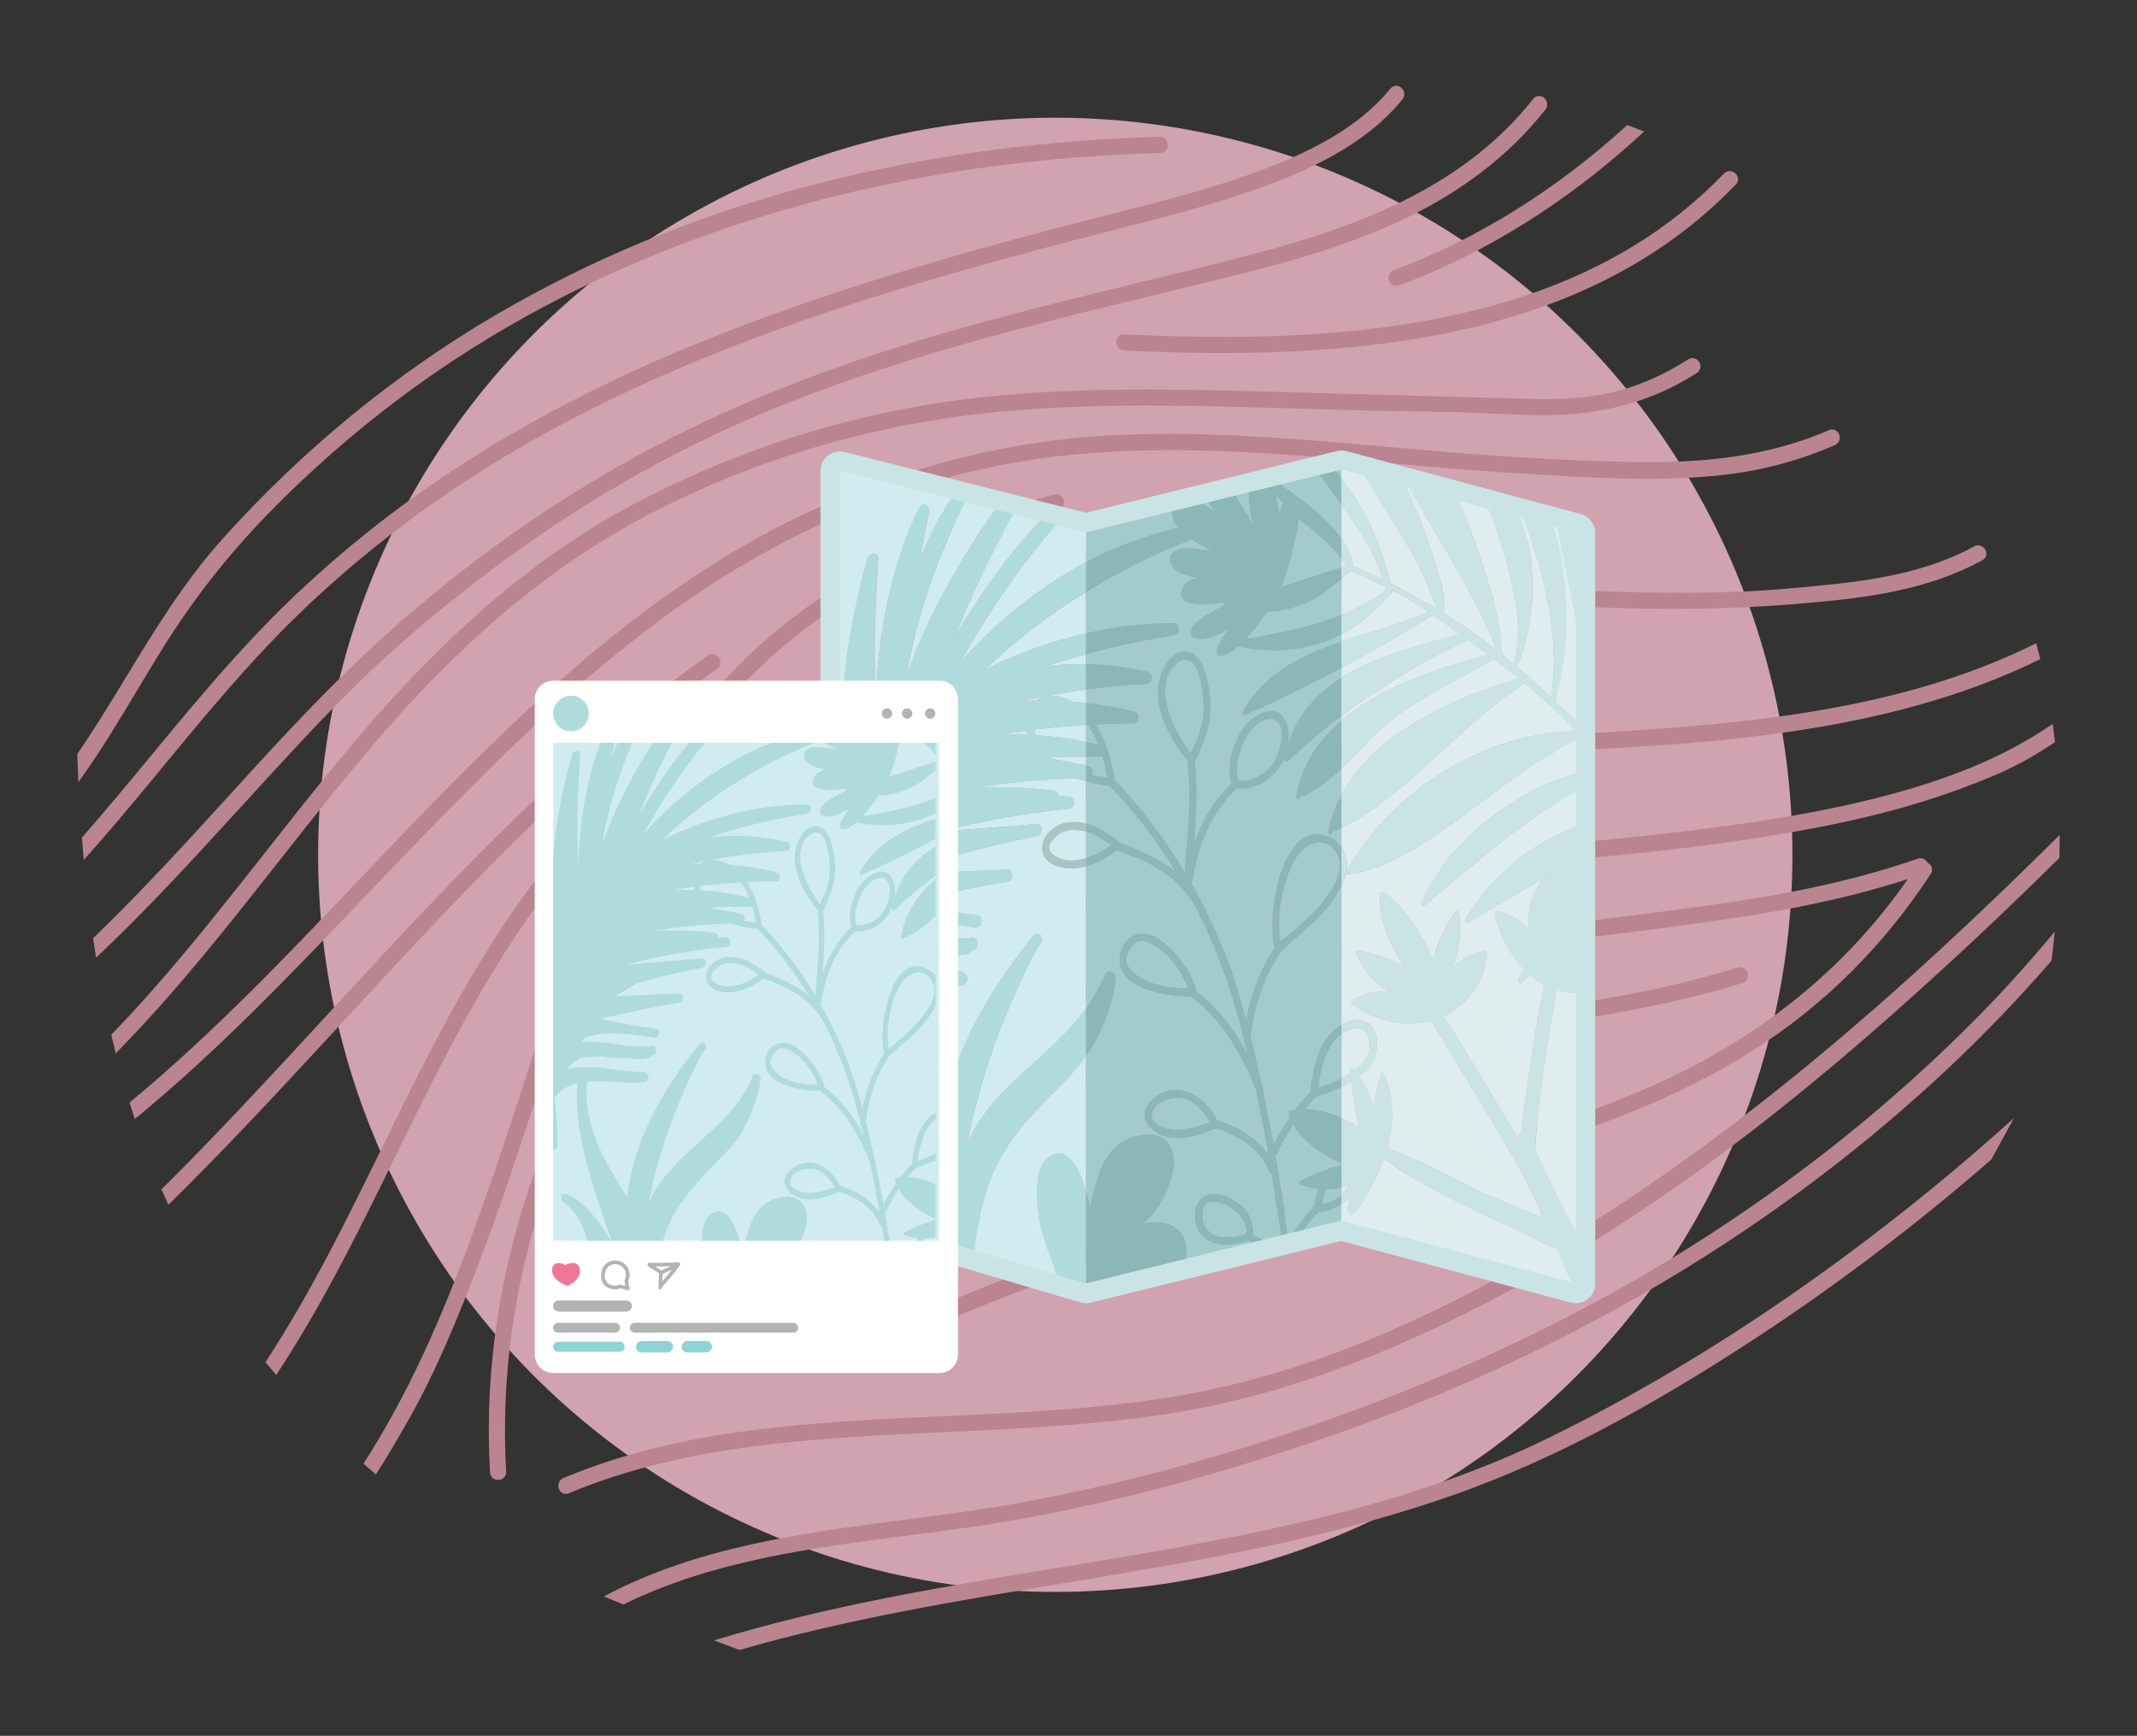 <?xml version="1.0" encoding="utf-8"?>
<!-- Generator: Adobe Illustrator 16.0.0, SVG Export Plug-In . SVG Version: 6.00 Build 0)  -->
<!DOCTYPE svg PUBLIC "-//W3C//DTD SVG 1.1//EN" "http://www.w3.org/Graphics/SVG/1.1/DTD/svg11.dtd">
<svg version="1.1" xmlns="http://www.w3.org/2000/svg" xmlns:xlink="http://www.w3.org/1999/xlink" x="0px" y="0px"
	 width="194.09px" height="157.662px" viewBox="0 0 194.09 157.662" enable-background="new 0 0 194.09 157.662"
	 xml:space="preserve">
<rect x="0" y="0" width="194.09" height="157.662" fill="#333333" stroke="none"/>
<g id="grid" display="none">
</g>
<g id="Layer_1">
	<g>
		<circle fill="#D1A2AF" cx="95.844" cy="77.641" r="66.95"/>
		<g>
			<path fill="#BB8491" d="M126.805,25.97L126.805,25.97c0.085,0,0.173-0.017,0.258-0.048c7.896-2.904,15.608-7.773,22.253-13.976
				c-0.506-0.2-1.014-0.396-1.523-0.591c-6.381,5.84-13.713,10.424-21.202,13.179c-0.346,0.127-0.535,0.459-0.47,0.827
				C126.185,25.72,126.466,25.97,126.805,25.97z"/>
			<path fill="#BB8491" d="M105.311,12.426L105.311,12.426c-22.858,0.677-43.153,6.127-60.32,16.2
				c-9.167,5.379-17.519,12.231-24.822,20.368c-3.438,3.831-6.141,8.271-8.755,12.565c-1.404,2.309-2.841,4.66-4.396,6.931
				c0.028,0.849,0.062,1.697,0.102,2.546c1.944-2.681,3.676-5.568,5.384-8.418c0.792-1.321,1.54-2.569,2.313-3.805
				c2.745-4.384,5.816-8.309,9.387-11.997c3.748-3.87,7.897-7.512,12.335-10.824c15.953-11.906,36.304-19.337,58.85-21.49
				c3.19-0.306,6.452-0.504,9.972-0.609c0.408-0.012,0.701-0.322,0.695-0.738S105.74,12.426,105.311,12.426z"/>
			<path fill="#BB8491" d="M127.476,8.238c-0.126-0.266-0.396-0.444-0.672-0.444c-0.203,0-0.391,0.093-0.529,0.263
				c-3.04,3.737-7.663,5.843-11.351,7.26c-4.459,1.714-9.187,2.909-13.758,4.066l-0.968,0.246
				c-12.775,3.239-22.389,6.125-31.172,9.354C57.9,33.075,48.448,37.784,40.129,43.378c-4.485,3.017-8.805,6.458-12.838,10.229
				c-4.227,3.952-7.991,8.317-11.428,12.444c-0.706,0.849-1.411,1.701-2.116,2.553c-2.065,2.496-4.15,5.015-6.311,7.477
				c0.053,0.675,0.111,1.351,0.173,2.025c2.097-2.345,4.142-4.777,6.182-7.246l0.873-1.06c3.195-3.874,6.5-7.88,10.028-11.563
				c3.819-3.988,8.116-7.751,12.769-11.185c18.407-13.585,40.597-20.129,59.951-25.197c1.237-0.324,2.478-0.639,3.718-0.954
				c4.346-1.104,8.84-2.245,13.145-3.781c4.274-1.525,9.625-3.823,13.104-8.1C127.564,8.794,127.601,8.501,127.476,8.238z"/>
			<path fill="#BB8491" d="M154.412,33.076c-0.096-0.324-0.385-0.551-0.702-0.551c-0.136,0-0.271,0.041-0.394,0.119
				c-2.386,1.538-4.9,2.589-7.475,3.126c-1.554,0.325-3.287,0.477-5.457,0.477c-0.582,0-1.208-0.011-1.971-0.033
				c-3.63-0.103-7.261-0.199-10.891-0.296c-2.031-0.055-4.062-0.11-6.093-0.164c-1.318-0.035-2.637-0.074-3.956-0.115
				c-4.334-0.128-8.815-0.261-13.225-0.261c-5.737,0-10.498,0.221-14.982,0.698c-10.935,1.164-21.525,4.393-31.478,9.596
				c-8.05,4.208-15.705,10.479-23.402,19.169c-3.565,4.026-6.991,8.38-10.304,12.588c-4.435,5.634-8.949,11.367-13.979,16.559
				c0.131,0.563,0.267,1.125,0.408,1.685c5.353-5.429,10.116-11.474,14.792-17.41c3.214-4.082,6.538-8.302,9.976-12.213
				c7.608-8.66,15.324-14.968,23.589-19.288c9.837-5.143,20.618-8.298,32.041-9.376c3.973-0.375,8.333-0.556,13.33-0.556
				c4.422,0,8.92,0.138,13.27,0.272c1.775,0.055,3.549,0.11,5.321,0.157c1.725,0.044,3.477,0.071,5.172,0.095
				c1.226,0.019,2.451,0.038,3.675,0.062c1.262,0.025,2.545,0.085,3.788,0.142c1.366,0.063,2.78,0.128,4.174,0.15
				c0.182,0.002,0.356,0.004,0.546,0.005c5.366,0,9.922-1.255,13.926-3.833C154.384,33.704,154.503,33.387,154.412,33.076z"/>
			<path fill="#BB8491" d="M140.448,9.157c-0.129-0.268-0.391-0.439-0.666-0.439c-0.206,0-0.394,0.096-0.531,0.27
				c-6.522,8.271-16.561,11.775-25.521,14.112c-3.516,0.917-7.103,1.792-10.571,2.64c-6.454,1.575-13.127,3.204-19.61,5.164
				c-10.465,3.165-19.413,6.905-27.354,11.438c-8.68,4.953-16.783,11.025-24.084,18.048c-4.018,3.864-7.831,8.051-11.519,12.1
				c-2.427,2.664-4.937,5.42-7.478,8.054c-1.511,1.564-3.061,3.135-4.66,4.675c0.086,0.588,0.177,1.175,0.272,1.762
				c4.525-4.25,8.733-8.851,12.846-13.349l1.075-1.175c2.872-3.142,5.841-6.388,8.895-9.451c2.994-3.006,6.362-5.968,10.597-9.325
				c8.226-6.518,17.074-11.832,26.299-15.794c9.839-4.226,20.161-7.054,29.853-9.48c2.455-0.615,4.957-1.221,7.377-1.809
				c2.301-0.557,4.68-1.134,7.017-1.716c4.008-1.001,9.241-2.437,14.165-4.676c5.611-2.551,10.157-6.003,13.514-10.259
				C140.544,9.715,140.575,9.42,140.448,9.157z"/>
			<path fill="#BB8491" d="M167.074,39.577c-0.091-0.441-0.534-0.691-0.944-0.514c-4.579,1.986-9.714,2.911-16.163,2.911
				c-0.328,0-0.656-0.003-0.986-0.007c-5.301-0.071-10.968-0.368-17.836-0.933c-1.771-0.146-3.543-0.304-5.316-0.461
				c-6.414-0.571-13.047-1.162-19.59-1.162c-2.58,0-4.964,0.089-7.291,0.27c-10.918,0.853-21.916,4.352-31.806,10.12
				c-9.456,5.515-17.44,12.846-23.34,18.617c-3.791,3.708-7.535,7.646-11.155,11.454c-6.617,6.96-13.385,14.075-20.884,20.273
				c0.156,0.501,0.315,1,0.48,1.498c7.553-6.197,14.389-13.365,21.095-20.403c1.493-1.565,2.98-3.125,4.469-4.669
				c7.88-8.168,14.706-14.77,22.405-20.438c9.439-6.95,19.55-11.579,30.05-13.758c4.822-1.001,10.062-1.488,16.018-1.488
				c5.435,0,10.832,0.398,15.854,0.83c1.174,0.1,2.347,0.203,3.521,0.305c4.42,0.389,8.991,0.791,13.5,1.046l0.838,0.048
				c3.165,0.181,6.437,0.368,9.669,0.368h0c2.68,0,5.052-0.128,7.252-0.394c3.311-0.398,6.581-1.29,9.719-2.65
				C166.976,40.294,167.151,39.947,167.074,39.577z"/>
			<path fill="#BB8491" d="M111.126,30.603c-2.793,0-5.745-0.078-9.023-0.236c-0.004,0-0.034-0.001-0.039-0.001
				c-0.384,0-0.67,0.284-0.678,0.675c-0.009,0.367,0.24,0.769,0.719,0.792c3.247,0.158,6.184,0.234,8.979,0.234c0.001,0-0.002,0,0,0
				c21.693,0,36.492-4.861,46.562-15.297c0.205-0.213,0.262-0.497,0.149-0.762c-0.12-0.281-0.401-0.471-0.701-0.471
				c-0.192,0-0.376,0.08-0.517,0.227c-9.77,10.124-24.211,14.84-45.449,14.84C111.128,30.603,111.127,30.603,111.126,30.603z"/>
			<path fill="#BB8491" d="M96.644,45.556c-0.06-0.448-0.498-0.753-0.931-0.634c-10.296,2.833-18.523,6.87-25.15,12.34
				C65.04,61.82,60.333,67.828,56.57,75.118c-3.699,7.168-6.337,15.202-8.458,21.657l-0.565,1.721
				c-2.398,7.314-4.877,14.877-8.003,22.054c-1.656,3.804-3.352,7.144-5.181,10.208c-0.414,0.694-0.865,1.427-1.349,2.181
				c0.042,0.038,0.081,0.075,0.123,0.112c0.332,0.293,0.665,0.584,0.999,0.872c1.175-1.82,2.236-3.658,3.219-5.409
				c2.218-3.955,4.002-8.334,5.5-12.128c2.18-5.522,4.058-11.253,5.874-16.792c0.702-2.145,1.428-4.362,2.161-6.535
				c2.361-6.993,5.104-14.4,9.162-21.188c4.139-6.926,9.574-12.627,16.152-16.944c5.499-3.609,12.018-6.421,19.928-8.599
				C96.488,46.229,96.693,45.919,96.644,45.556z"/>
			<path fill="#BB8491" d="M65.395,59.934c-0.1-0.313-0.38-0.531-0.684-0.531c-0.142,0-0.283,0.047-0.409,0.136
				c-12.987,9.187-23.895,21.033-34.444,32.486c-4.648,5.048-9.454,10.266-14.366,15.179c-0.278,0.278-0.553,0.546-0.83,0.82
				c0.205,0.473,0.416,0.945,0.631,1.413c5.486-5.395,10.697-11.04,15.81-16.584c5.84-6.334,11.881-12.884,18.206-18.921
				c5.424-5.175,10.594-9.485,15.808-13.173C65.385,60.571,65.493,60.246,65.395,59.934z"/>
			<path fill="#BB8491" d="M24.527,124.224c0.185,0.221,0.374,0.44,0.561,0.659c4.183-6.331,7.547-13.175,10.825-19.861
				c4.404-8.983,8.958-18.273,15.441-26.154c0.188-0.228,0.225-0.521,0.101-0.783c-0.126-0.268-0.397-0.447-0.673-0.447
				c-0.203,0-0.391,0.092-0.529,0.261c-6.534,7.942-11.106,17.269-15.528,26.288c-3.224,6.577-6.529,13.305-10.613,19.533
				C24.28,123.923,24.499,124.19,24.527,124.224z"/>
			<path fill="#BB8491" d="M162.498,53.447c-3.046,0.271-6.299,0.401-9.946,0.401c-1.741,0-3.585-0.03-5.64-0.091
				c-4.758-0.141-9.591-0.45-14.265-0.749c-5.277-0.339-10.734-0.688-16.115-0.795c-1.03-0.021-2.045-0.032-3.018-0.032
				c-9.768,0-17.611,1.042-24.684,3.278c-9.293,2.938-17.928,8.664-24.973,16.558c-0.197,0.219-0.244,0.508-0.125,0.772
				c0.123,0.274,0.399,0.459,0.687,0.459c0.197,0,0.384-0.087,0.523-0.244c7.291-8.168,16.028-13.769,25.972-16.644
				c6.404-1.851,13.56-2.713,22.519-2.713c1.967,0,4.057,0.039,6.391,0.122c4.357,0.154,8.784,0.437,13.065,0.709
				c5.304,0.339,10.789,0.689,16.199,0.798c0.956,0.02,1.922,0.029,2.875,0.029h0.001c4.15,0,8.333-0.187,12.43-0.556
				c5.203-0.469,10.698-1.154,15.655-3.861c0.288-0.157,0.421-0.458,0.343-0.768c-0.087-0.34-0.397-0.586-0.736-0.586
				c-0.123,0-0.244,0.031-0.359,0.094c-5.094,2.782-10.938,3.298-16.589,3.798L162.498,53.447z"/>
			<path fill="#BB8491" d="M105.879,59.024c0.456-0.073,0.67-0.488,0.643-0.84c-0.033-0.411-0.344-0.689-0.777-0.619
				C87.289,60.549,70.006,71.6,58.328,87.883c-9.84,13.721-14.749,30.005-13.821,45.853c0.023,0.396,0.333,0.685,0.738,0.685l0,0
				c0.21,0,0.409-0.082,0.544-0.226c0.131-0.139,0.196-0.327,0.185-0.53c-1.108-18.917,6.292-38.277,20.299-53.118
				C77.134,69.041,91.199,61.397,105.879,59.024z"/>
			<path fill="#BB8491" d="M186.639,67.41c-0.062-0.554-0.134-1.106-0.21-1.659c-2.933,2.013-6.227,3.641-10.07,4.973
				c-6.766,2.347-13.942,3.518-19.438,4.274c-7.979,1.099-16.143,1.765-24.037,2.409c-7.052,0.575-14.345,1.172-21.487,2.071
				c-13.34,1.684-28.646,4.475-41.018,12.408c-9.34,5.989-15.928,14.935-19.049,25.87c-0.063,0.221-0.027,0.438,0.103,0.609
				c0.137,0.182,0.364,0.29,0.607,0.291c0.339,0,0.619-0.21,0.711-0.536c2.048-7.169,5.506-13.341,10.28-18.345
				c4.256-4.459,9.845-8.202,16.612-11.124c13.444-5.804,28.33-7.559,43.675-8.977c3.565-0.329,7.206-0.616,10.727-0.894
				c10.997-0.867,22.369-1.764,33.332-4.092c5.089-1.08,9.673-2.509,14.015-4.37C183.267,69.516,185.032,68.485,186.639,67.41z"/>
			<path fill="#BB8491" d="M184.938,58.421c-12.367,6.189-27.091,7.501-42.33,8.259c-2.311,0.116-4.682,0.216-6.976,0.312
				c-16.926,0.714-34.428,1.453-49.967,8.834c-1.742,0.829-3.517,1.791-5.275,2.86c-0.279,0.17-0.403,0.482-0.317,0.792
				c0.094,0.331,0.387,0.563,0.714,0.563l0,0c0.133,0,0.261-0.038,0.382-0.111c16.084-9.796,35.354-10.632,53.991-11.442
				l3.658-0.161c15.229-0.672,32.216-1.428,46.489-8.461C185.189,59.386,185.068,58.903,184.938,58.421z"/>
			<path fill="#BB8491" d="M187.072,75.833c-13.809,13.708-30.104,28.369-48.695,38.948c-11.55,6.571-22.111,10.548-32.286,12.159
				c-6.709,1.061-13.61,1.377-20.285,1.684c-4.94,0.227-10.049,0.461-15.05,0.996c-7.801,0.834-14.024,2.304-19.583,4.626
				c-0.34,0.143-0.519,0.486-0.446,0.855c0.069,0.343,0.341,0.583,0.663,0.583l0,0c0.093,0,0.188-0.02,0.281-0.059
				c10.653-4.449,22.414-5,33.788-5.532l0.592-0.028c5.794-0.271,11.784-0.552,17.734-1.318c5.664-0.729,11.254-2.073,16.62-3.997
				c23.533-8.438,42.921-24.626,57.183-37.786c3.02-2.786,6.11-5.739,9.451-9.035C187.058,77.229,187.069,76.53,187.072,75.833z"/>
			<path fill="#BB8491" d="M124.411,94.937c8.179-0.872,16.637-1.775,24.854-3.406c3.28-0.649,6.223-1.386,8.995-2.25
				c0.352-0.109,0.551-0.428,0.495-0.793c-0.068-0.451-0.503-0.742-0.937-0.606c-7.779,2.422-16.097,3.552-23.283,4.419
				c-3.223,0.389-6.505,0.746-9.68,1.09c-5.278,0.574-10.735,1.167-16.084,1.928c-16.198,2.306-32.745,6.061-44.056,17.831
				c-2.518,2.621-4.713,5.677-6.525,9.081c-0.124,0.231-0.12,0.485,0.009,0.7c0.136,0.227,0.396,0.374,0.663,0.374
				c0.262,0,0.497-0.143,0.623-0.383c3.589-6.745,9.254-12.451,16.38-16.503c6.06-3.445,13.366-5.965,22.99-7.93
				C107.29,96.763,115.994,95.834,124.411,94.937z"/>
			<path fill="#BB8491" d="M81.365,121.779c0.094,0,0.189-0.02,0.282-0.06c9.12-3.84,18.976-7.769,29.252-10.483
				c3.793-1.002,7.679-1.915,11.438-2.797c5.662-1.328,11.518-2.702,17.188-4.416c7.901-2.388,14.389-5.237,19.837-8.712
				c6.345-4.048,11.728-9.41,15.998-15.938c0.13-0.2,0.155-0.429,0.07-0.632c-0.068-0.16-0.2-0.292-0.366-0.372
				c-0.151-0.326-0.518-0.498-0.876-0.374c-5.483,1.89-11.476,3.215-19.43,4.299c-4.741,0.645-9.82,1.313-14.841,1.827
				c-2.822,0.287-5.696,0.557-8.476,0.817c-6.96,0.653-14.157,1.328-21.199,2.35c-11.075,1.605-19.832,3.817-27.558,6.962
				c-9.162,3.726-16.951,9.034-23.151,15.777c-0.199,0.216-0.25,0.504-0.134,0.768c0.122,0.278,0.399,0.464,0.692,0.464
				c0.196,0,0.381-0.085,0.521-0.237c6.393-6.953,14.617-12.381,24.446-16.134c10.112-3.86,20.74-5.57,28.869-6.628
				c5.893-0.767,11.909-1.33,17.729-1.872c3.406-0.319,6.929-0.646,10.389-1.013c5.238-0.556,10.443-1.273,14.395-1.836
				c6.561-0.935,11.941-2.113,16.833-3.692c-5.285,7.608-12.451,13.626-21.316,17.901c-8.914,4.3-18.815,6.637-27.55,8.702
				l-1.864,0.438c-6.469,1.524-13.157,3.099-19.624,5.089c-7.095,2.182-14.055,5.115-20.786,7.951l-0.987,0.416
				c-0.34,0.143-0.518,0.487-0.444,0.856C80.773,121.54,81.045,121.779,81.365,121.779z"/>
			<path fill="#BB8491" d="M186.578,85.037c0.014-0.139,0.025-0.277,0.038-0.417c-2.365,2.851-4.768,5.506-7.257,8.016
				c-7.594,7.655-16.228,14.554-25.661,20.504c-8.815,5.559-18.621,10.396-29.144,14.377c-10.632,4.021-21.308,7.032-31.729,8.948
				c-3.493,0.642-7.125,1.115-10.639,1.571c-9.293,1.209-18.885,2.46-27.341,6.966c0.593,0.245,1.186,0.491,1.778,0.733
				c8.001-3.959,17.078-5.135,25.884-6.276c1.699-0.22,3.456-0.448,5.165-0.692c10.125-1.439,20.632-4.05,32.124-7.979
				c21.371-7.307,40.067-18.173,55.57-32.297c3.95-3.598,7.618-7.362,10.958-11.235C186.423,86.496,186.51,85.752,186.578,85.037z"
				/>
			<path fill="#BB8491" d="M66.405,149.583c0.253,0.095,0.508,0.189,0.762,0.284c9.549-2.77,19.514-4.424,29.312-6.046
				c1.651-0.273,3.299-0.545,4.938-0.824c9.535-1.61,20.573-3.638,30.891-7.315c8.424-3.001,17.164-7.568,27.503-14.373
				c7.271-4.786,14.322-10.146,21.037-15.982c0.7-1.25,1.388-2.507,2.059-3.772c-4.82,4.36-9.98,8.582-15.44,12.618
				c-8.846,6.54-17.936,12.1-27.021,16.529c-10.179,4.962-21.084,7.471-30.408,9.271c-4.651,0.896-9.443,1.686-14.078,2.449
				c-10.359,1.705-20.945,3.451-31.1,6.574C65.376,149.191,65.892,149.392,66.405,149.583z"/>
		</g>
		<g>
			<g>
				<g>
					<path fill="#CAE4E5" d="M143.113,118.372c-0.153,0-0.307-0.02-0.458-0.06l-20.844-5.593l-22.755,5.602
						c-0.304,0.075-0.623,0.067-0.923-0.02l-22.346-6.597c-0.752-0.222-1.268-0.912-1.268-1.695V42.767
						c0-0.545,0.251-1.06,0.681-1.395c0.43-0.335,0.99-0.452,1.519-0.319l21.92,5.522l22.77-5.606
						c0.29-0.07,0.593-0.068,0.881,0.009l21.283,5.711c0.772,0.207,1.309,0.907,1.309,1.708v68.207c0,0.551-0.255,1.068-0.692,1.403
						C143.876,118.247,143.498,118.372,143.113,118.372z M78.054,108.688l20.621,6.085l22.732-5.596
						c0.29-0.071,0.593-0.068,0.881,0.009l19.057,5.113V49.753l-19.534-5.241l-22.755,5.602c-0.281,0.068-0.575,0.068-0.854-0.002
						l-20.147-5.076V108.688z"/>
				</g>
				<rect x="121.838" y="65.037" fill="none" width="0" height="0.401"/>
				<rect x="121.838" y="75.204" fill="none" width="0" height="1.742"/>
				<rect x="121.837" y="69.808" fill="none" width="0.001" height="2.388"/>
				<rect x="121.838" y="50.727" fill="none" width="0" height="0.825"/>
				<rect x="121.838" y="45.851" fill="none" width="0" height="3.062"/>
				<rect x="121.838" y="52.582" fill="none" width="0" height="3.268"/>
				<rect x="121.838" y="93.902" fill="none" width="0" height="4.043"/>
				<rect x="121.838" y="98.737" fill="none" width="0" height="2.811"/>
				<rect x="121.838" y="105.686" fill="none" width="0" height="0.129"/>
				<rect x="121.838" y="57.626" fill="none" width="0" height="0.64"/>
				<rect x="121.838" y="60.669" fill="none" width="0" height="0.89"/>
				<rect x="121.838" y="80.469" fill="none" width="0" height="12.618"/>
				<rect x="121.838" y="107.828" fill="none" width="0" height="0.691"/>
				<path fill="#D1ECF0" d="M77.956,103.777c-0.039-0.013-0.076-0.03-0.115-0.042c-0.564-0.18-0.363-1.19,0.202-1.009
					c0.019,0.007,0.038,0.016,0.058,0.02c0.103-0.002,0.205,0.022,0.302,0.107c1.789,0.624,4.659,4.231,5.469,6.585
					c-1.813-5.382-5.07-13.57-4.416-19.819c-1.067,0.252-2.016,0.752-2.718,1.701c0.188,1.859,0.341,3.729,0.355,5.602
					c0.004,0.522-0.518,0.686-0.799,0.456v12.59l5.455,1.61c-0.719-2.189-1.419-4.442-2.193-6.023
					C79.073,104.914,78.539,104.315,77.956,103.777z"/>
				<path fill="#D1ECF0" d="M96.179,75.766c-0.482,0.354-1.378,1.167-0.586,1.823c0.861,0.711,1.972,0.687,3.047,0.341v-2.401
					c-0.138-0.037-0.278-0.067-0.42-0.089C97.54,75.339,96.783,75.324,96.179,75.766z"/>
				<path fill="#D1ECF0" d="M94.845,63.249c-0.644,0.125-1.287,0.258-1.928,0.404c0.398-0.017,0.796-0.027,1.194-0.032
					C94.327,63.437,94.575,63.316,94.845,63.249z"/>
				<path fill="#D1ECF0" d="M94.673,77.25c-0.193-1.362,1.21-2.401,2.257-2.546c0.601-0.084,1.167-0.038,1.71,0.101v-3.829
					c-0.282-0.08-0.57-0.167-0.859-0.267c-3.136,0.065-6.249,0.345-9.325,0.892c2.368-0.148,4.749-0.1,7.136,0.194h0.003v0.002
					c0.042,0.005,0.082,0.007,0.127,0.012c0.277,0.036,0.384,0.277,0.369,0.526c0.322,0.005,0.644,0.001,0.968,0.014
					c0.625,0.025,0.673,1.045,0.041,1.106c-4.006,0.389-7.962,1.096-11.864,2.113c2.962-0.276,5.934-0.443,8.897-0.731
					c0.645-0.062,0.644,0.989,0.043,1.105c-2.624,0.508-5.221,1.14-7.791,1.88c-0.838,0.513-1.673,1.025-2.514,1.527
					c3.259-0.225,5.628-0.261,7.582-0.366c0.638-0.036,0.656,1.014,0.042,1.103c-3.156,0.462-6.259,1.264-9.387,1.904
					c1.578,0.298,3.15,0.641,4.735,0.898c0.641,0.08,1.286,0.168,1.933,0.253c0.57,0.073,0.438,0.963-0.058,1.064
					c-0.045,0.017-0.091,0.033-0.147,0.028c-0.117-0.008-0.369-0.049-0.698-0.106c-2.634-0.36-5.278-0.758-7.67,0.167
					c-0.073,0.14-0.146,0.277-0.219,0.417c2.208-0.18,4.597,0.515,6.837,0.561c0.082-0.018,0.162-0.027,0.245-0.045
					c0.124-0.031,0.229-0.002,0.322,0.049c0.302-0.012,0.604-0.031,0.899-0.075c0.625-0.091,0.659,1.012,0.042,1.105
					c-0.037,0.005-0.075,0.004-0.112,0.009c-0.04,0.147-0.132,0.27-0.314,0.312c-0.859,0.203-1.707,0.165-2.561-0.032
					c-0.769,0.06-1.538,0.056-2.315-0.012c-0.113-0.011-0.202-0.063-0.277-0.13c-0.996,0.004-1.989,0.024-2.979,0.169
					c-0.579,0.329-1.097,0.776-1.543,1.337c2.883-0.792,6.031,0.405,9.022,0.282c0.17-0.007,0.293,0.071,0.376,0.187
					c0.357,0.202,0.303,0.978-0.212,1.058c-1.919,0.294-4.525-0.248-6.814-0.044c-0.536,5.282,2.133,9.524,4.729,13.655
					c0.716-6.685,4.251-12.713,8.155-17.646l0.024-0.048c0.043-0.08,0.095-0.134,0.153-0.175c0.073-0.092,0.148-0.189,0.222-0.281
					c0.399-0.492,1.058,0.223,0.662,0.714c-0.106,0.129-0.212,0.266-0.318,0.399c-2.807,5.331-5.169,11.492-6.337,17.686
					C90.14,98.702,95.443,96.02,98.64,91.6V78.674c-0.461,0.131-0.924,0.203-1.378,0.2C96.35,78.866,94.853,78.503,94.673,77.25z"/>
				<path fill="#D1ECF0" d="M93.265,66.738c-0.024-0.121-0.041-0.244-0.052-0.369c-0.792,0.107-1.583,0.226-2.372,0.364
					C91.648,66.707,92.457,66.709,93.265,66.738z"/>
				<path fill="#D1ECF0" d="M95.197,105.151c1.707-1.283,2.82,0.91,3.443,3.051V95.901c-2.173,3.035-5.137,4.919-7.498,8.804
					c-1.896,3.117-2.296,6.314-2.636,8.867l7.448,2.199c-0.762-2.254-1.697-4.433-1.758-6.911
					C94.167,107.694,94.212,105.892,95.197,105.151z"/>
				<path fill="#D1ECF0" d="M89.469,60.801c2.932-1.447,6.021-2.565,9.171-3.283v-3.759C95.396,55.759,92.322,58.098,89.469,60.801z
					"/>
				<path fill="#D1ECF0" d="M94.997,60.517c1.208-0.147,2.424-0.212,3.643-0.193v-0.912C97.418,59.747,96.202,60.113,94.997,60.517z
					"/>
				<path fill="#D1ECF0" d="M95.078,63.204c0.78-0.104,1.674,0.168,2.33,0.531c0.411,0.032,0.821,0.073,1.232,0.12v-1.223
					C97.448,62.79,96.261,62.98,95.078,63.204z"/>
				<path fill="#D1ECF0" d="M94.421,47.292l-2.388-0.602c-1.988,3.567-3.776,7.283-5.286,11.135
					C88.979,53.999,91.522,50.458,94.421,47.292z"/>
				<path fill="#D1ECF0" d="M90.365,46.271l-2.71-0.682c-2.462,4.947-4.367,10.22-5.312,15.766
					C84.271,55.895,87.16,50.94,90.365,46.271z"/>
				<path fill="#D1ECF0" d="M95.431,68.802c0.07,0.058,0.143,0.112,0.217,0.167c1.003,0.14,2.001,0.326,2.993,0.569v-0.806
					C97.567,68.724,96.498,68.747,95.431,68.802z"/>
				<path fill="#D1ECF0" d="M78.813,50.673c0.157-0.55,1.003-0.573,0.961,0.095c-0.273,4.299-0.448,8.612-0.239,12.895
					c0.226-6.088,1.308-12.059,3.952-17.551c0.261-0.543,1.036-0.237,0.906,0.377c-0.316,1.521-0.616,3.05-0.898,4.582
					c0.746-2.035,1.693-3.981,2.9-5.798l-10.102-2.545v24.79c0.091,0.511,0.189,1.019,0.298,1.524
					C76.137,62.872,77.093,56.668,78.813,50.673z"/>
				<path fill="#D1ECF0" d="M93.954,66.27c0.02,0.174,0.052,0.343,0.095,0.505c1.531,0.09,3.062,0.29,4.591,0.609v-1.533
					C97.072,65.941,95.51,66.076,93.954,66.27z"/>
				<path fill="#D1ECF0" d="M98.64,51.063v-2.707l-2.701-0.681c-3.293,3.72-6.168,7.893-8.644,12.37
					C90.64,56.357,94.459,53.288,98.64,51.063z"/>
				<path fill="#A3CBCE" d="M101.662,76.472c0.034,0.027,0.058,0.06,0.079,0.092c1.747,0.631,3.571,1.421,5.073,2.658
					c-1.759-2.886-3.797-5.55-6.052-7.875c-0.592-0.034-1.335-0.159-2.121-0.372v3.829C99.723,75.08,100.708,75.724,101.662,76.472z
					"/>
				<path fill="#A3CBCE" d="M112.472,70.913c1.438,0.042,2.917-0.737,3.527-2.267c0.308-0.766,0.736-2.338,0.053-3.028
					c-0.981-0.995-2.471,0.542-2.935,1.486c-0.52,1.061-1.04,2.558-0.649,3.773C112.472,70.891,112.469,70.901,112.472,70.913z"/>
				<path fill="#A3CBCE" d="M121.838,42.646l-0.479,0.117c0.163,0.195,0.323,0.395,0.479,0.598V42.646z"/>
				<path fill="#A3CBCE" d="M120.154,81.896c0.613-0.82,1.363-1.842,1.52-2.946c0.179-1.257-0.707-2.506-1.892-2.444
					c-2.838,0.146-4.037,6.211-3.477,9.019C117.632,84.351,119.039,83.388,120.154,81.896z"/>
				<path fill="#A3CBCE" d="M100.902,76.764c-0.704-0.532-1.437-1.016-2.262-1.235v2.401
					C99.456,77.667,100.253,77.219,100.902,76.764z"/>
				<path fill="#A3CBCE" d="M109.298,63.715c-0.085-1.025-0.271-3.181-1.251-3.7c-0.752-0.4-1.701,0.586-1.982,1.333
					c-0.374,0.989-0.293,2.071,0.016,3.073c0.453,1.462,1.153,2.833,2.083,3.974C108.892,66.899,109.441,65.459,109.298,63.715z"/>
				<path fill="#A3CBCE" d="M119.7,98.823c0.717-0.256,1.445-0.529,2.138-0.878v-4.043C120.49,94.875,119.965,97.015,119.7,98.823z"
					/>
				<path fill="#A3CBCE" d="M116.304,86.454c-0.008,0.017-0.012,0.034-0.021,0.051c-1.448,2.184-2.3,4.71-2.656,7.401
					c-0.009,0.076-0.039,0.129-0.073,0.174c0.377,1.483,0.724,2.979,1.048,4.484c0.046,0.12,0.098,0.237,0.146,0.357
					c0.043,0.112,0.032,0.207-0.01,0.282c0.335,1.584,0.644,3.177,0.932,4.778c0.425-0.872,0.918-1.709,1.463-2.498
					c-0.028-0.069-0.06-0.138-0.085-0.21c-0.022-0.062-0.016-0.118,0.007-0.163c-0.029-0.101,0.004-0.225,0.121-0.25
					c0.154-0.031,0.308-0.055,0.46-0.073c0.433-0.571,0.893-1.113,1.375-1.621c0-0.012-0.004-0.023-0.003-0.039
					c0.26-2.022,0.632-4.02,2.04-5.432c0.225-0.226,0.496-0.436,0.79-0.61V80.469C120.46,83.186,118.344,84.517,116.304,86.454z"/>
				<path fill="#A3CBCE" d="M118.532,100.74c1.131,0.021,2.244,0.333,3.306,0.808v-2.811c-0.779,0.37-1.591,0.657-2.358,0.929
					C119.153,100.01,118.837,100.369,118.532,100.74z"/>
				<path fill="#A3CBCE" d="M99.205,70.414c0.484,0.097,0.947,0.159,1.362,0.19c-0.114-0.637-0.266-1.316-0.468-1.986
					c-0.075,0.086-0.181,0.141-0.317,0.136c-0.381-0.011-0.762-0.019-1.142-0.022v0.806c0.083,0.021,0.167,0.038,0.25,0.06
					C99.239,69.688,99.334,70.12,99.205,70.414z"/>
				<path fill="#A3CBCE" d="M117.954,47.091c-0.045,0.82-0.275,1.697-0.424,2.35c-0.245,1.067-0.513,2.174-0.914,3.188
					c0.013,0.039,0.011,0.086-0.012,0.134c-0.088,0.188-0.182,0.375-0.274,0.561c1.84-0.544,3.657-1.243,5.509-1.771v-0.825
					C120.71,49.312,119.292,48.25,117.954,47.091z"/>
				<path fill="#A3CBCE" d="M120.997,53.213c-1.721,1.542-3.786,2.293-5.915,2.332c-0.573,0.896-1.208,1.738-1.912,2.477
					c-0.001,0.001-0.002,0.003-0.005,0.005c2.956-0.513,5.895-1.059,8.673-2.177v-3.268
					C121.567,52.809,121.286,53.019,120.997,53.213z"/>
				<path fill="#A3CBCE" d="M121.031,75.565c-0.004,0.023-0.011,0.044-0.016,0.068c-0.056,0.282-0.442,0.184-0.387-0.1
					c0.244-1.208,0.664-2.317,1.209-3.338v-2.389c-1.148,1.122-2.37,2.12-3.731,2.614h-0.003c-0.063,0.262-0.43,0.162-0.381-0.115
					c0.513-2.892,2.115-5.146,4.115-6.868v-0.401c-1.61,1.199-3.164,2.49-4.638,3.904c-0.048,0.047-0.101,0.062-0.153,0.056
					c-0.06,0.269-0.432,0.168-0.383-0.112c0.019-0.104,0.044-0.202,0.065-0.304c-0.05,0.141-0.104,0.279-0.162,0.409
					c-0.813,1.818-2.485,2.721-4.24,2.637c-2.273,2.092-3.516,5.096-4.013,8.32c-0.017,0.115-0.071,0.192-0.138,0.235
					c1.856,3.259,3.369,6.765,4.414,10.354c0.206,0.701,0.392,1.411,0.583,2.117c0.439-2.355,1.278-4.544,2.549-6.502
					c0.006-0.033,0.019-0.068,0.04-0.1c-0.783-2.865,0.649-11.04,4.32-10.245c0.792,0.172,1.382,0.584,1.756,1.14v-1.742
					C121.571,75.332,121.304,75.453,121.031,75.565z"/>
				<path fill="#A3CBCE" d="M102.95,65.717c-1.147,0.005-2.293,0.036-3.435,0.088c0.929,1.438,1.46,3.246,1.737,4.983
					c0.006,0.028,0,0.056,0,0.082c2.352,2.432,4.493,5.245,6.33,8.299c0.309-3.345,0.654-6.792,0.269-10.133
					c-0.038-0.018-0.076-0.042-0.11-0.084c-1.297-1.582-2.714-4.091-2.574-6.353c0.088-1.423,1.054-3.582,2.586-3.421
					c1.415,0.148,1.866,2.203,2.075,3.494c0.386,2.382-0.185,4.243-1.22,6.325c-0.027,0.056-0.065,0.09-0.104,0.12
					c0.277,2.488,0.151,5.031-0.055,7.549c0.702-2.085,1.789-3.96,3.324-5.45c0.015-0.056,0.04-0.11,0.072-0.158
					c-0.493-1.604,0.241-3.835,1.17-5.061c0.708-0.929,2.527-2.142,3.484-0.907c0.528,0.68,0.619,1.623,0.478,2.519
					c0.837-2.741,2.641-4.647,4.862-6.05v-0.891c-2.873,1.547-5.788,2.991-8.753,4.284c-0.157,0.068-0.326-0.16-0.232-0.323
					c2.062-3.574,5.438-5.167,8.985-6.364v-0.64c-2.885,1.488-6.287,1.78-9.389,1.102c-0.454,0.401-0.962,0.75-1.486,0.851
					c-0.637,0.123-0.442-0.697-0.257-1.062c0.241-0.471,0.521-0.926,0.828-1.36c-0.436,0.266-0.882,0.498-1.338,0.667
					c-0.396,0.15-2.158,0.583-2.017-0.484c0.115-0.878,1.514-1.541,2.099-1.877c0.331-0.189,0.682-0.388,1.038-0.577
					c-0.093-0.035-0.186-0.076-0.278-0.114c-1.884,0.225-4.165,0.271-3.712-1.174c0.202-0.644,0.818-0.967,1.469-1.146
					c-0.098-0.016-0.195-0.029-0.29-0.048c-0.631-0.118-1.493-0.277-1.944-0.857c-0.216-0.277-0.462-0.802-0.218-1.154
					c0.66-0.959,2.54-0.507,3.413-0.376c0.101,0.016,0.2,0.036,0.301,0.051c-0.337-0.17-0.671-0.348-0.995-0.544
					c-0.217-0.132-0.512-0.309-0.825-0.521c-3.327,1.289-6.537,2.872-9.595,4.757v3.759c2.618-0.597,5.278-0.921,7.925-0.921
					c0.64,0,0.656,1.009,0.042,1.107c-2.685,0.42-5.344,0.99-7.967,1.709v0.912c1.864,0.027,3.738,0.254,5.613,0.706
					c0.545,0.132,0.47,1.065-0.083,1.093c-1.852,0.096-3.697,0.265-5.53,0.508v1.223c1.469,0.164,2.937,0.415,4.395,0.77
					C103.569,64.752,103.51,65.713,102.95,65.717z"/>
				<path fill="#A3CBCE" d="M98.799,65.841c-0.053,0.002-0.106,0.007-0.159,0.01v1.533c0.374,0.077,0.747,0.161,1.121,0.255
					C99.503,66.983,99.186,66.368,98.799,65.841z"/>
				<path fill="#A3CBCE" d="M120.429,108.017c-0.173,0.418-0.277,0.875-0.364,1.337c0.618-0.076,1.288-0.398,1.773-0.834v-0.691
					C121.384,107.963,120.908,108.02,120.429,108.017z"/>
				<path fill="#A3CBCE" d="M116.405,45.919c0.025-0.073,0.058-0.139,0.092-0.2c-0.208-0.22-0.408-0.452-0.6-0.689
					c0.159,0.567,0.242,1.145,0.289,1.73C116.24,46.469,116.312,46.186,116.405,45.919z"/>
				<path fill="#A3CBCE" d="M113.353,112.729c-1.207,0.432-2.694,0.592-3.823-0.172c-0.93-0.628-1.344-2.439-0.641-3.44
					c0.7-0.995,2.025-0.726,2.914-0.245c1.224,0.664,2.045,1.698,2.042,3.284c0.304,0.127,0.6,0.277,0.888,0.445l1.595-0.393
					c-0.256-1.864-0.528-3.733-0.831-5.603c-0.08-0.013-0.158-0.065-0.204-0.178c-0.931-2.21-2.851-3.312-4.842-3.946
					c-1.576,0.66-3.591,1.336-5.214,0.502c-0.813-0.418-1.705-1.375-1.092-2.458c0.59-1.042,1.797-1.617,2.875-1.523
					c1.564,0.135,2.747,1.271,3.533,2.752c1.782,0.562,3.529,1.5,4.653,3.152c-0.343-2.003-0.732-3.994-1.156-5.973
					c-1.308-3.346-3.208-6.459-5.956-8.464c-0.009,0.002-0.016,0.009-0.028,0.009c-1.835,0.13-7.103-0.704-6.31-3.936
					c0.461-1.88,2.243-2.144,3.539-1.226c1.566,1.11,2.783,2.743,3.391,4.722c0,0.003,0,0.007,0,0.009
					c1.94,1.496,3.454,3.501,4.647,5.755c-0.415-1.704-0.854-3.398-1.357-5.057c-0.922-3.048-2.152-6.023-3.637-8.837
					c-0.048-0.025-0.091-0.061-0.129-0.121c-1.529-2.493-4.288-3.686-6.754-4.564c-0.825,0.613-1.812,1.165-2.816,1.448V91.6
					c0.68-0.94,1.267-1.958,1.708-3.095c0.096-0.246,0.284-0.308,0.459-0.258c0.274-0.036,0.599,0.208,0.541,0.616
					c-0.456,3.14-1.449,5.282-2.708,7.038v12.301c0.146,0.502,0.264,0.999,0.357,1.449c0.47-2.022,0.931-4.313,2.385-5.551
					c1.117-0.954,3.627-1.688,4.715-0.229c1.008,1.35,0.341,3.283-0.293,4.648c-0.51,1.095-1.185,1.925-1.957,2.635
					c0.887-0.221,1.781-0.23,2.578,0.17c1.024,0.515,1.595,1.653,1.301,2.913c-0.007,0.032-0.018,0.064-0.026,0.096l5.991-1.476
					c-0.108-0.047-0.217-0.093-0.329-0.135C113.357,112.727,113.357,112.728,113.353,112.729z"/>
				<path fill="#A3CBCE" d="M118.436,111.69l3.402-0.837v-1.464c-0.629,0.444-1.374,0.735-2.069,0.709
					C119.283,110.586,118.843,111.123,118.436,111.69z"/>
				<path fill="#A3CBCE" d="M109.755,45.62l-0.508,0.125c0.354,0.195,0.673,0.416,0.905,0.6
					C110.014,46.12,109.875,45.873,109.755,45.62z"/>
				<path fill="#A3CBCE" d="M121.838,48.912v-3.062c-0.667-0.903-1.348-1.797-1.995-2.715L116.335,44
					c1.343,0.938,2.676,1.911,3.874,3.071C120.785,47.627,121.358,48.232,121.838,48.912z"/>
				<path fill="#A3CBCE" d="M106.97,47.916c-0.374-0.442-0.614-0.942-0.54-1.478l-7.79,1.918v2.707
					C101.282,49.658,104.066,48.587,106.97,47.916z"/>
				<path fill="#A3CBCE" d="M111.659,109.604c-0.569-0.31-1.948-0.877-2.325,0.073c-0.496,1.25,0.3,2.429,1.397,2.614
					c0.817,0.139,1.65,0.021,2.436-0.26c0.01-0.004,0.019-0.001,0.029-0.004C113.148,110.885,112.58,110.103,111.659,109.604z"/>
				<path fill="#A3CBCE" d="M117.47,102.171c-0.552,0.817-1.044,1.685-1.459,2.594c-0.042,0.094-0.103,0.143-0.17,0.169
					c0.413,2.368,0.775,4.745,1.111,7.121l0.519-0.128c0.563-0.876,1.185-1.7,1.91-2.414c0.001-0.002,0.002-0.006,0.003-0.009
					c0.002-0.012-0.002-0.022,0-0.034c0.093-0.509,0.203-1.021,0.369-1.495c-0.553-0.063-1.098-0.193-1.603-0.364
					c-0.144-0.047-0.139-0.284-0.014-0.352c1.19-0.629,2.426-1.109,3.702-1.445v-0.129
					C120.229,104.911,118.445,103.845,117.47,102.171z"/>
				<path fill="#A3CBCE" d="M105.221,86.126c-0.575-0.408-1.481-0.985-2.136-0.442c-0.498,0.409-1.045,1.323-0.639,2.028
					c0.963,1.667,3.768,2.129,5.449,2.047C107.35,88.302,106.406,86.967,105.221,86.126z"/>
				<path fill="#A3CBCE" d="M113.786,47.64c-0.069-0.313-0.127-0.623-0.178-0.914c-0.091-0.514-0.254-1.308-0.213-2.002
					l-1.164,0.287c0.14,0.204,0.254,0.384,0.337,0.513C113.006,46.208,113.406,46.917,113.786,47.64z"/>
				<path fill="#A3CBCE" d="M107.043,99.733c-0.776-0.011-1.937,0.248-2.332,1.139c-0.588,1.326,1.535,1.779,2.269,1.746
					c1.005-0.047,1.966-0.321,2.91-0.688C109.252,100.815,108.267,99.75,107.043,99.733z"/>
				<path fill="#E0EDEE" d="M128.123,65.872c3.082-1.919,6.423-3.242,9.822-4.238c-0.769-0.615-1.548-1.214-2.333-1.803
					c-0.015,0.041-0.041,0.077-0.086,0.105c-3.546,2.095-7.438,3.741-10.544,6.663c-1.021,0.959-2.05,2.139-3.144,3.208v2.388
					C123.294,69.473,125.667,67.399,128.123,65.872z"/>
				<path fill="#E0EDEE" d="M132.569,57.585c-0.02-0.015-0.039-0.029-0.059-0.044c-0.779-0.573-1.566-1.143-2.364-1.694
					c-0.016,0.029-0.038,0.055-0.07,0.074c-2.71,1.654-5.455,3.25-8.238,4.748v0.89C125.093,59.501,129.245,58.524,132.569,57.585z"
					/>
				<path fill="#E0EDEE" d="M122.026,51.498c0.05-0.044,0.102-0.055,0.152-0.042c0.054-0.015,0.107-0.029,0.162-0.044
					c-0.159-0.238-0.329-0.465-0.503-0.685v0.825C121.901,51.534,121.963,51.515,122.026,51.498z"/>
				<path fill="#E0EDEE" d="M129.52,55.625c0.013-0.005,0.024-0.003,0.036-0.005c0.038-0.031,0.075-0.061,0.11-0.094
					c-0.723-0.489-1.458-0.957-2.203-1.398c-0.326-0.172-0.657-0.339-0.985-0.506c-0.028,0.053-0.059,0.106-0.09,0.158
					c-0.008,0.035-0.028,0.066-0.058,0.095c-0.336,0.516-0.773,0.926-1.24,1.286c-0.955,1.04-2.06,1.852-3.25,2.465v0.64
					C124.458,57.383,127.171,56.714,129.52,55.625z"/>
				<path fill="#E0EDEE" d="M125.661,53.815c0.048-0.062,0.094-0.125,0.142-0.187c0.047-0.091,0.086-0.186,0.126-0.28
					c-0.745-0.373-1.494-0.736-2.247-1.089c-0.359-0.141-0.722-0.272-1.089-0.391c-0.241,0.257-0.493,0.494-0.755,0.714v3.268
					C123.153,55.32,124.434,54.662,125.661,53.815z"/>
				<path fill="#E0EDEE" d="M122.929,51.385c0.002,0.014,0.002,0.028,0.002,0.04c0.333,0.155,0.668,0.309,1,0.464
					c0.549,0.218,1.091,0.46,1.625,0.721c-0.026-0.113-0.051-0.226-0.083-0.335v-0.001c-0.795-2.433-2.179-4.452-3.634-6.424v3.062
					C122.351,49.641,122.754,50.454,122.929,51.385z"/>
				<path fill="#E0EDEE" d="M141.466,113.417c-1.064-0.284-2.086-0.943-3.082-1.411c-1.49-0.701-2.984-1.382-4.471-2.089
					c-2.557-1.221-5.098-2.52-7.478-4.146c-0.251-0.172-0.503-0.345-0.751-0.524c-0.049,0.134-0.107,0.264-0.161,0.395
					c-0.211,0.536-0.444,1.062-0.713,1.566c-0.529,0.989-1.023,2.06-1.714,2.918c-0.288,0.356-0.533,0.291-0.602-0.021
					c-0.095-0.019-0.181-0.116-0.138-0.249c0.132-0.401,0.232-0.818,0.326-1.235c-0.237,0.283-0.527,0.543-0.844,0.768v1.464
					l20.854,5.596c-0.413-0.949-0.819-1.903-1.237-2.851C141.423,113.529,141.433,113.467,141.466,113.417z"/>
				<path fill="#CAE4E5" d="M140.368,80.064c0.513,1.146,0.942,2.336,1.11,3.592c0.06-0.07,0.118-0.14,0.177-0.208
					c0.346-0.989,0.843-1.902,1.464-2.698v-2.652c-0.981,0.577-1.965,1.147-2.952,1.713
					C140.294,79.776,140.436,79.92,140.368,80.064z"/>
				<path fill="#E0EDEE" d="M141.355,89.936c-0.071,0.417-0.141,0.833-0.212,1.25c-0.746,4.403-1.486,8.786-1.715,13.274
					c1.143,2.532,2.41,4.989,3.691,7.436V90.21c-0.44,0.002-0.88-0.045-1.312-0.148C141.655,90.027,141.505,89.985,141.355,89.936z"
					/>
				<path fill="#E0EDEE" d="M122.695,97.455c-0.014-0.015-0.028-0.032-0.042-0.047c-0.159-0.163,0.033-0.478,0.195-0.313
					c0.048,0.05,0.093,0.103,0.139,0.153c0.042-0.029,0.085-0.058,0.126-0.088c0.553-0.424,1.196-1.015,1.27-1.832
					c0.072-0.814-0.138-2.011-1.068-1.953c-0.581,0.037-1.065,0.229-1.476,0.526v4.043
					C122.131,97.797,122.418,97.636,122.695,97.455z"/>
				<path fill="#E0EDEE" d="M122.062,108.298c0.182-0.204,0.408-0.486,0.555-0.794c-0.25,0.138-0.51,0.245-0.778,0.324v0.691
					C121.917,108.448,121.993,108.374,122.062,108.298z"/>
				<path fill="#E0EDEE" d="M122.007,105.767c-0.056-0.026-0.113-0.054-0.169-0.081v0.129
					C121.894,105.8,121.95,105.781,122.007,105.767z"/>
				<path fill="#E0EDEE" d="M123.444,102.398c-0.305-1.373-0.645-2.748-0.665-4.162c-0.304,0.185-0.621,0.349-0.941,0.501v2.811
					C122.388,101.794,122.925,102.081,123.444,102.398z"/>
				<path fill="#E0EDEE" d="M124.539,63.527c3.331-1.94,6.956-3.084,10.584-4.062c-0.602-0.446-1.204-0.888-1.806-1.33
					c-2.908,1.271-5.746,3.002-8.431,4.77c-1.034,0.68-2.052,1.389-3.048,2.132v0.401C122.685,64.709,123.601,64.073,124.539,63.527
					z"/>
				<path fill="#E0EDEE" d="M137.842,60.456c-0.022,0.059-0.059,0.092-0.099,0.108c0.324,0.273,0.651,0.546,0.972,0.825
					c0.057-0.037,0.499,0.343,0.418,0.366c0.592,0.521,1.173,1.055,1.756,1.587c0.008-0.027,0.017-0.055,0.024-0.082
					c0.767-5.53-0.605-11.048-2.553-16.183l-0.288-0.077C139.724,51.103,139.479,56.412,137.842,60.456z"/>
				<path fill="#E0EDEE" d="M141.299,63.357c-0.012,0.093-0.023,0.185-0.037,0.278c-0.003,0.015-0.01,0.021-0.013,0.032
					c0.183,0.169,0.373,0.333,0.556,0.503c0.44,0.407,0.878,0.82,1.314,1.236V56.27c-0.573-2.779-1.213-5.548-1.65-8.356
					l-0.407-0.109c0.381,1.142,0.655,2.333,0.836,3.505C142.505,55.254,142.426,59.529,141.299,63.357z"/>
				<path fill="#E0EDEE" d="M131.103,55.679c0.555,0.34,1.107,0.689,1.648,1.057c0.275,0.186,0.545,0.384,0.816,0.575
					c0.079,0,0.137,0.049,0.168,0.12c0.752,0.538,1.494,1.092,2.224,1.669c-1.72-4.403-4.153-8.245-6.498-12.242
					c-0.476-0.811-0.987-1.669-1.483-2.565l-0.258-0.069c0.9,1.916,1.682,3.909,2.318,5.958
					C130.53,51.766,131.415,53.933,131.103,55.679z"/>
				<path fill="#E0EDEE" d="M136.359,58.947c0.024,0.085,0.049,0.171,0.077,0.257c0.052,0.137,0.11,0.273,0.16,0.412
					c0.295,0.238,0.588,0.477,0.878,0.719c0.001-0.028,0.007-0.059,0.019-0.09c0.016-0.041,0.031-0.083,0.048-0.126
					c-0.009-0.033-0.012-0.073,0-0.119c0.816-2.972-0.004-6.505-0.83-9.361c-0.426-1.468-0.919-2.972-1.522-4.411l-2.601-0.698
					c0.844,2.154,1.628,4.342,2.333,6.56C135.618,54.286,136.277,56.597,136.359,58.947z"/>
				<path fill="#E0EDEE" d="M126.2,52.732c0.022,0.077,0.044,0.157,0.077,0.232c0,0.003,0,0.008,0.001,0.012
					c0.393,0.205,0.781,0.416,1.165,0.64c1.017,0.527,2.022,1.083,3.013,1.67c-1.048-3.507-3.119-6.624-4.999-9.596
					c-0.521-0.824-1.035-1.654-1.543-2.488l-2.076-0.557v0.716c2.049,2.667,3.542,5.991,4.361,9.263
					C126.208,52.663,126.207,52.7,126.2,52.732z"/>
				<path fill="#E0EDEE" d="M133.239,73.841c-3.276,2.405-6.812,4.985-10.759,5.571c-0.141,0.021-0.262-0.194-0.182-0.332
					c4.613-7.783,12.544-12.291,20.712-12.729c0.031-0.002,0.056,0.006,0.08,0.015c-0.422-0.447-0.847-0.889-1.28-1.321
					c-1.066-1.06-2.183-2.043-3.33-2.982c-3.098,1.99-5.831,4.633-8.606,7.139c-2.494,2.253-5.076,4.585-8.036,6.002v1.742
					c0.623,0.927,0.644,2.252,0.001,3.522c0,0,0,0-0.001,0.002v12.618c0.792-0.467,1.762-0.657,2.492-0.077
					c1.084,0.86,0.845,2.995,0.015,3.942c-0.277,0.315-0.584,0.591-0.911,0.839c0.565,0.776,0.987,1.694,1.267,2.65
					c0.218-0.831,0.433-1.662,0.625-2.502c0.015-0.065,0.05-0.101,0.092-0.114c-0.015-0.036-0.027-0.072-0.043-0.106
					c-0.097-0.222,0.21-0.383,0.306-0.163c0.962,2.189,0.932,4.521,0.32,6.716c0.078,0.026,0.156,0.059,0.234,0.088
					c0.19,0.071,0.382,0.143,0.57,0.218c2.292,0.906,4.483,2.091,6.701,3.206c2.154,1.088,4.372,1.869,6.569,2.801
					c-1.108-3.051-2.864-5.888-4.481-8.598c-1.765-2.958-3.595-5.866-5.315-8.857c-0.054-0.094-0.107-0.186-0.162-0.278
					c-0.028-0.05-0.058-0.099-0.086-0.148c-2.467,0.631-5.131,0.093-7.228-1.525c-0.144-0.11-0.046-0.33,0.088-0.342
					c0.013-0.014,0.023-0.028,0.041-0.038c1.001-0.594,2.133-0.793,3.251-0.725c-1.251-0.673-2.285-1.855-2.909-3.249
					c-0.029-0.069-0.019-0.128,0.009-0.177c-0.074-0.123-0.017-0.33,0.144-0.297c1.396,0.274,2.777,0.738,4.08,1.379
					c-1.242-1.894-2.309-4.112-2.169-6.523c0.008-0.155,0.145-0.198,0.241-0.148c0.046-0.02,0.098-0.02,0.15,0.018
					c1.952,1.43,3.44,3.754,4.41,6.136c0.445-1.569,1.052-3.078,2.017-4.326l0.002-0.001c0.017-0.188,0.29-0.224,0.331-0.007
					c0.318,1.667-0.008,3.403-0.509,4.994c0.798-0.825,1.758-1.333,2.844-1.518c0.101-0.019,0.165,0.055,0.187,0.142
					c0.013,0.018,0.025,0.042,0.034,0.072c0.038,0.152,0,0.309-0.049,0.453c-0.222,1.886-1.264,3.493-2.64,4.541
					c-0.401,0.306-0.829,0.567-1.275,0.771c0.066,0.099,0.132,0.203,0.198,0.301c2.35,3.507,4.413,7.267,6.664,10.855
					c0.017-0.065,0.031-0.129,0.043-0.197c0.023-0.14,0.044-0.282,0.052-0.424c0.008-0.107,0.074-0.157,0.146-0.164
					c0.248-2.309,0.63-4.619,0.954-6.915c0.242-1.713,0.518-3.417,0.88-5.099c0.088-0.407,0.174-0.815,0.275-1.221
					c-0.106-0.058-0.209-0.124-0.313-0.188c-0.363-0.227-0.706-0.483-1.031-0.767c-0.248,0.245-0.496,0.49-0.742,0.736
					c-0.16,0.161-0.44-0.029-0.318-0.261c0.17-0.327,0.349-0.652,0.533-0.975c-1.256-1.293-2.167-3.005-2.647-4.881
					c-0.016-0.058-0.006-0.105,0.016-0.141c-0.02-0.117,0.04-0.251,0.171-0.227c1.112,0.201,2.121,0.779,2.909,1.662
					c-0.257-1.608,0.298-3.288,1.203-4.551c0.01-0.013,0.021-0.02,0.03-0.03c-2.263,1.3-4.53,2.592-6.762,3.96
					c-0.156,0.098-0.396-0.098-0.277-0.299c2.388-4.009,6.05-6.78,10.052-8.503v-3.089c-4.945,2.691-9.311,6.655-13.725,10.315
					c-0.167,0.137-0.365-0.11-0.279-0.298c1.645-3.596,4.442-6.461,7.472-8.53c2.021-1.383,4.228-2.533,6.533-3.183v-3.056
					c-1.465,0.895-2.979,1.662-4.403,2.651C136.86,71.104,135.065,72.497,133.239,73.841z"/>
				<path fill="#B0DBDD" d="M98.64,108.202c-0.623-2.142-1.736-4.334-3.443-3.051c-0.985,0.741-1.03,2.543-1,3.71
					c0.061,2.478,0.996,4.656,1.758,6.911l2.685,0.793V108.202z"/>
				<path fill="#8BB7B8" d="M106.425,111.326c-0.797-0.4-1.691-0.391-2.578-0.17c0.772-0.709,1.447-1.54,1.957-2.635
					c0.634-1.365,1.301-3.299,0.293-4.648c-1.088-1.459-3.598-0.725-4.715,0.229c-1.454,1.237-1.915,3.528-2.385,5.551
					c-0.093-0.45-0.211-0.947-0.357-1.449v8.362l9.059-2.23c0.008-0.032,0.019-0.064,0.026-0.096
					C108.02,112.979,107.449,111.841,106.425,111.326z"/>
				<rect x="121.838" y="97.945" fill="#8BB7B8" width="0" height="0.792"/>
				<rect x="121.838" y="108.519" fill="#8BB7B8" width="0" height="0.87"/>
				<rect x="121.838" y="105.814" fill="#8BB7B8" width="0" height="2.013"/>
				<rect x="121.838" y="93.087" fill="#8BB7B8" width="0" height="0.814"/>
				<rect x="121.838" y="101.548" fill="#8BB7B8" width="0" height="4.138"/>
				<rect x="121.838" y="61.559" fill="#8BB7B8" width="0" height="3.479"/>
				<rect x="121.838" y="51.552" fill="#8BB7B8" width="0" height="1.03"/>
				<rect x="121.838" y="58.266" fill="#8BB7B8" width="0" height="2.403"/>
				<rect x="121.838" y="76.946" fill="#8BB7B8" width="0" height="3.524"/>
				<rect x="121.837" y="48.912" fill="#8BB7B8" width="0.001" height="1.815"/>
				<rect x="121.838" y="55.85" fill="#8BB7B8" width="0" height="1.775"/>
				<rect x="121.838" y="72.196" fill="#8BB7B8" width="0" height="3.008"/>
				<rect x="121.838" y="65.438" fill="#8BB7B8" width="0" height="4.369"/>
				<rect x="121.837" y="43.361" fill="#8BB7B8" width="0.001" height="2.489"/>
				<path fill="#B0DBDD" d="M98.64,95.901V91.6c-3.197,4.419-8.5,7.102-10.752,12.144c1.168-6.193,3.53-12.355,6.337-17.686
					c0.106-0.133,0.212-0.27,0.318-0.399c0.396-0.491-0.263-1.207-0.662-0.714c-0.074,0.092-0.149,0.188-0.222,0.281
					c-0.058,0.041-0.109,0.096-0.153,0.175l-0.024,0.048c-3.904,4.934-7.439,10.961-8.155,17.646
					c-2.596-4.131-5.265-8.373-4.729-13.655c2.289-0.204,4.896,0.338,6.814,0.044c0.515-0.08,0.569-0.856,0.212-1.058
					c-0.083-0.115-0.206-0.193-0.376-0.187c-2.991,0.123-6.14-1.074-9.022-0.282c0.446-0.561,0.965-1.008,1.543-1.337
					c0.99-0.145,1.983-0.165,2.979-0.169c0.075,0.067,0.164,0.119,0.277,0.13c0.777,0.067,1.546,0.071,2.315,0.012
					c0.854,0.197,1.701,0.235,2.561,0.032c0.182-0.042,0.274-0.165,0.314-0.312c0.037-0.004,0.075-0.004,0.112-0.009
					c0.617-0.093,0.583-1.197-0.042-1.105c-0.295,0.044-0.597,0.063-0.899,0.075c-0.093-0.052-0.198-0.081-0.322-0.049
					c-0.083,0.019-0.163,0.028-0.245,0.045c-2.24-0.045-4.629-0.74-6.837-0.561c0.073-0.14,0.146-0.277,0.219-0.417
					c2.392-0.925,5.037-0.527,7.67-0.167c0.329,0.057,0.581,0.098,0.698,0.106c0.056,0.005,0.102-0.011,0.147-0.028
					c0.496-0.101,0.628-0.991,0.058-1.064c-0.647-0.085-1.292-0.173-1.933-0.253c-1.585-0.257-3.157-0.6-4.735-0.898
					c3.128-0.64,6.231-1.441,9.387-1.904c0.614-0.088,0.596-1.138-0.042-1.103c-1.954,0.105-4.323,0.142-7.582,0.366
					c0.841-0.502,1.676-1.015,2.514-1.527c2.57-0.741,5.167-1.373,7.791-1.88c0.601-0.116,0.602-1.167-0.043-1.105
					c-2.964,0.288-5.936,0.456-8.897,0.731c3.902-1.017,7.858-1.725,11.864-2.113c0.632-0.061,0.584-1.081-0.041-1.106
					c-0.324-0.013-0.646-0.009-0.968-0.014c0.016-0.249-0.092-0.49-0.369-0.526c-0.045-0.005-0.085-0.007-0.127-0.012v-0.002h-0.003
					c-2.388-0.294-4.769-0.342-7.136-0.194c3.076-0.547,6.188-0.827,9.325-0.892c0.289,0.1,0.577,0.188,0.859,0.267v-1.438
					c-0.992-0.243-1.99-0.429-2.993-0.569c-0.074-0.055-0.147-0.11-0.217-0.167c1.067-0.055,2.137-0.078,3.209-0.069v-1.349
					c-1.529-0.319-3.06-0.52-4.591-0.609c-0.043-0.162-0.075-0.331-0.095-0.505c1.556-0.193,3.118-0.329,4.686-0.418v-1.997
					c-0.411-0.047-0.821-0.088-1.232-0.12c-0.656-0.363-1.55-0.635-2.33-0.531c1.183-0.224,2.37-0.414,3.562-0.573v-2.307
					c-1.219-0.019-2.435,0.046-3.643,0.193c1.205-0.404,2.421-0.77,3.643-1.104v-1.895c-3.15,0.718-6.24,1.836-9.171,3.283
					c2.854-2.703,5.927-5.042,9.171-7.042v-2.696c-4.181,2.225-8,5.293-11.344,8.982c2.475-4.478,5.351-8.65,8.644-12.37
					l-1.519-0.383c-2.898,3.166-5.442,6.707-7.674,10.533c1.51-3.852,3.298-7.568,5.286-11.135l-1.668-0.42
					c-3.205,4.67-6.095,9.624-8.022,15.084c0.945-5.546,2.851-10.819,5.312-15.766l-1.26-0.317c-1.207,1.817-2.154,3.763-2.9,5.798
					c0.282-1.532,0.582-3.061,0.898-4.582c0.13-0.614-0.646-0.92-0.906-0.377c-2.645,5.492-3.727,11.463-3.952,17.551
					c-0.209-4.282-0.034-8.595,0.239-12.895c0.042-0.668-0.805-0.646-0.961-0.095c-1.72,5.996-2.676,12.199-2.221,18.367
					c-0.108-0.505-0.207-1.013-0.298-1.524v29.862c0.282,0.229,0.803,0.066,0.799-0.456c-0.014-1.872-0.167-3.742-0.355-5.602
					c0.702-0.948,1.65-1.448,2.718-1.701c-0.655,6.249,2.603,14.437,4.416,19.819c-0.81-2.354-3.68-5.961-5.469-6.585
					c-0.097-0.085-0.199-0.11-0.302-0.107c-0.02-0.004-0.039-0.013-0.058-0.02c-0.565-0.182-0.767,0.829-0.202,1.009
					c0.039,0.012,0.076,0.029,0.115,0.042c0.583,0.538,1.117,1.137,1.6,1.777c0.774,1.581,1.474,3.834,2.193,6.023l6.758,1.994
					c0.34-2.553,0.74-5.75,2.636-8.867C93.503,100.821,96.467,98.937,98.64,95.901z M94.845,63.249
					c-0.27,0.067-0.518,0.188-0.734,0.372c-0.398,0.004-0.796,0.015-1.194,0.032C93.558,63.507,94.201,63.375,94.845,63.249z
					 M93.212,66.369c0.011,0.125,0.028,0.249,0.052,0.369c-0.808-0.029-1.616-0.031-2.424-0.005
					C91.629,66.595,92.42,66.476,93.212,66.369z"/>
				<path fill="#A5C6C5" d="M95.593,77.588c-0.792-0.655,0.104-1.469,0.586-1.823c0.604-0.441,1.361-0.426,2.041-0.326
					c0.143,0.021,0.283,0.052,0.42,0.089v-0.723c-0.543-0.139-1.11-0.185-1.71-0.101c-1.047,0.145-2.45,1.185-2.257,2.546
					c0.18,1.252,1.677,1.615,2.589,1.623c0.454,0.003,0.917-0.068,1.378-0.2V77.93C97.565,78.275,96.454,78.3,95.593,77.588z"/>
				<path fill="#8BB7B8" d="M121.838,43.36c-0.156-0.203-0.316-0.402-0.479-0.598l-1.516,0.373c0.647,0.918,1.328,1.812,1.995,2.715
					V43.36z"/>
				<path fill="#8BB7B8" d="M106.97,47.916c-2.903,0.671-5.688,1.742-8.33,3.147v2.696c3.058-1.885,6.268-3.468,9.595-4.757
					c0.313,0.212,0.607,0.388,0.825,0.521c0.323,0.196,0.657,0.374,0.995,0.544c-0.101-0.016-0.2-0.036-0.301-0.051
					c-0.873-0.131-2.753-0.583-3.413,0.376c-0.244,0.353,0.002,0.877,0.218,1.154c0.451,0.58,1.312,0.739,1.944,0.857
					c0.095,0.02,0.192,0.032,0.29,0.048c-0.651,0.179-1.267,0.502-1.469,1.146c-0.453,1.445,1.828,1.398,3.712,1.174
					c0.093,0.038,0.185,0.079,0.278,0.114c-0.356,0.189-0.707,0.387-1.038,0.577c-0.585,0.336-1.983,0.999-2.099,1.877
					c-0.142,1.067,1.621,0.634,2.017,0.484c0.456-0.17,0.902-0.402,1.338-0.667c-0.307,0.435-0.587,0.89-0.828,1.36
					c-0.185,0.365-0.38,1.185,0.257,1.062c0.524-0.1,1.032-0.449,1.486-0.851c3.102,0.679,6.504,0.386,9.389-1.102V55.85
					c-2.778,1.118-5.718,1.664-8.673,2.177c0.002-0.002,0.004-0.004,0.005-0.005c0.705-0.739,1.339-1.581,1.912-2.477
					c2.129-0.039,4.194-0.789,5.915-2.332c0.29-0.194,0.571-0.404,0.841-0.631v-1.03c-1.852,0.528-3.668,1.227-5.509,1.771
					c0.093-0.186,0.186-0.373,0.274-0.561c0.023-0.048,0.024-0.095,0.012-0.134c0.401-1.014,0.669-2.121,0.914-3.188
					c0.149-0.652,0.379-1.53,0.424-2.35c1.338,1.159,2.757,2.221,3.884,3.636v-1.815c-0.479-0.68-1.053-1.285-1.629-1.841
					c-1.198-1.16-2.531-2.133-3.874-3.071l-2.94,0.724c-0.041,0.694,0.123,1.488,0.213,2.002c0.051,0.291,0.109,0.6,0.178,0.914
					c-0.38-0.723-0.78-1.432-1.218-2.115c-0.083-0.129-0.198-0.31-0.337-0.513l-2.476,0.609c0.12,0.253,0.259,0.5,0.397,0.725
					c-0.232-0.184-0.55-0.405-0.905-0.6l-2.817,0.693C106.356,46.974,106.596,47.474,106.97,47.916z M116.498,45.719
					c-0.035,0.062-0.067,0.127-0.092,0.2c-0.094,0.267-0.165,0.55-0.219,0.841c-0.047-0.585-0.13-1.164-0.289-1.73
					C116.09,45.267,116.289,45.499,116.498,45.719z"/>
				<path fill="#8BB7B8" d="M112.853,64.63c-0.094,0.163,0.075,0.391,0.232,0.323c2.965-1.293,5.88-2.737,8.753-4.284v-2.403
					C118.29,59.463,114.915,61.056,112.853,64.63z"/>
				<path fill="#8BB7B8" d="M101.348,88.863c0.058-0.408-0.267-0.652-0.541-0.616c-0.175-0.05-0.363,0.012-0.459,0.258
					c-0.44,1.137-1.027,2.155-1.708,3.095v4.301C99.898,94.145,100.892,92.003,101.348,88.863z"/>
				<path fill="#8BB7B8" d="M113.845,112.157c0.003-1.586-0.818-2.62-2.042-3.284c-0.889-0.481-2.214-0.75-2.914,0.245
					c-0.703,1-0.29,2.812,0.641,3.44c1.129,0.764,2.616,0.604,3.823,0.172c0.005-0.001,0.005-0.003,0.009-0.005
					c0.111,0.042,0.22,0.088,0.329,0.135l1.042-0.257C114.444,112.435,114.148,112.285,113.845,112.157z M113.167,112.031
					c-0.786,0.281-1.619,0.398-2.436,0.26c-1.097-0.185-1.893-1.364-1.397-2.614c0.377-0.951,1.756-0.383,2.325-0.073
					c0.921,0.499,1.489,1.281,1.537,2.423C113.186,112.03,113.177,112.027,113.167,112.031z"/>
				<path fill="#8BB7B8" d="M120.064,109.354c0.087-0.462,0.191-0.919,0.364-1.337c0.479,0.003,0.955-0.054,1.409-0.189v-2.013
					c-1.276,0.336-2.512,0.816-3.702,1.445c-0.125,0.068-0.13,0.305,0.014,0.352c0.504,0.171,1.049,0.301,1.603,0.364
					c-0.166,0.473-0.276,0.986-0.369,1.495c-0.002,0.012,0.002,0.022,0,0.034c-0.001,0.003-0.002,0.007-0.003,0.009
					c-0.725,0.714-1.347,1.538-1.91,2.414l0.965-0.238c0.407-0.567,0.847-1.104,1.333-1.592c0.695,0.025,1.44-0.266,2.069-0.709
					v-0.87C121.352,108.955,120.683,109.277,120.064,109.354z"/>
				<path fill="#8BB7B8" d="M104.253,61.03c-1.875-0.452-3.749-0.679-5.613-0.706v2.307c1.833-0.244,3.678-0.413,5.53-0.508
					C104.723,62.095,104.798,61.163,104.253,61.03z"/>
				<path fill="#8BB7B8" d="M106.565,56.597c-2.647,0-5.307,0.324-7.925,0.921v1.895c2.624-0.719,5.283-1.289,7.967-1.709
					C107.222,57.605,107.205,56.597,106.565,56.597z"/>
				<path fill="#8BB7B8" d="M121.015,75.634c0.005-0.024,0.012-0.045,0.016-0.068c0.273-0.112,0.54-0.234,0.807-0.362v-3.007
					c-0.546,1.021-0.966,2.129-1.209,3.338C120.573,75.817,120.959,75.916,121.015,75.634z"/>
				<path fill="#8BB7B8" d="M117.723,72.307c-0.049,0.277,0.317,0.377,0.381,0.115h0.003c1.361-0.494,2.583-1.492,3.731-2.614
					v-4.369C119.838,67.161,118.236,69.415,117.723,72.307z"/>
				<path fill="#8BB7B8" d="M116.011,104.765c0.415-0.91,0.907-1.777,1.459-2.594c0.976,1.674,2.76,2.74,4.368,3.515v-4.138
					c-1.062-0.474-2.174-0.787-3.306-0.808c0.305-0.371,0.621-0.73,0.948-1.074c0.767-0.271,1.579-0.559,2.358-0.929v-0.792
					c-0.692,0.349-1.421,0.622-2.138,0.878c0.265-1.808,0.79-3.948,2.138-4.921v-0.814c-0.294,0.174-0.565,0.385-0.79,0.61
					c-1.408,1.412-1.78,3.409-2.04,5.432c-0.001,0.016,0.003,0.026,0.003,0.039c-0.482,0.507-0.942,1.05-1.375,1.621
					c-0.152,0.019-0.306,0.042-0.46,0.073c-0.117,0.024-0.149,0.148-0.121,0.25c-0.023,0.045-0.03,0.1-0.007,0.163
					c0.025,0.072,0.057,0.141,0.085,0.21c-0.545,0.789-1.038,1.626-1.463,2.498c-0.288-1.601-0.597-3.193-0.932-4.778
					c0.042-0.075,0.053-0.17,0.01-0.282c-0.048-0.12-0.1-0.237-0.146-0.357c-0.325-1.505-0.671-3.001-1.048-4.484
					c0.034-0.044,0.064-0.098,0.073-0.174c0.355-2.691,1.208-5.218,2.656-7.401c0.009-0.017,0.013-0.034,0.021-0.051
					c2.04-1.937,4.156-3.269,5.534-5.985v-3.524c-0.374-0.556-0.963-0.968-1.756-1.14c-3.671-0.795-5.103,7.38-4.32,10.245
					c-0.021,0.032-0.034,0.067-0.04,0.1c-1.271,1.958-2.109,4.147-2.549,6.502c-0.191-0.707-0.377-1.417-0.583-2.117
					c-1.045-3.589-2.558-7.096-4.414-10.354c0.066-0.043,0.121-0.12,0.138-0.235c0.497-3.224,1.739-6.228,4.013-8.32
					c1.755,0.084,3.427-0.818,4.24-2.637c0.058-0.13,0.112-0.268,0.162-0.409c-0.021,0.103-0.046,0.2-0.065,0.304
					c-0.049,0.28,0.323,0.38,0.383,0.112c0.052,0.005,0.104-0.009,0.153-0.056c1.474-1.415,3.028-2.705,4.638-3.904v-3.478
					c-2.222,1.403-4.025,3.309-4.862,6.05c0.141-0.896,0.05-1.839-0.478-2.519c-0.957-1.234-2.776-0.022-3.484,0.907
					c-0.929,1.226-1.663,3.457-1.17,5.061c-0.032,0.048-0.057,0.102-0.072,0.158c-1.535,1.489-2.622,3.364-3.324,5.45
					c0.206-2.519,0.332-5.061,0.055-7.549c0.039-0.03,0.077-0.064,0.104-0.12c1.035-2.082,1.605-3.943,1.22-6.325
					c-0.209-1.291-0.66-3.346-2.075-3.494c-1.532-0.161-2.498,1.998-2.586,3.421c-0.14,2.262,1.277,4.771,2.574,6.353
					c0.034,0.042,0.072,0.067,0.11,0.084c0.385,3.341,0.04,6.788-0.269,10.133c-1.836-3.054-3.978-5.868-6.33-8.299
					c0-0.026,0.006-0.054,0-0.082c-0.276-1.737-0.808-3.544-1.737-4.983c1.142-0.052,2.288-0.083,3.435-0.088
					c0.56-0.004,0.619-0.965,0.084-1.093c-1.458-0.354-2.925-0.605-4.395-0.77v1.997c0.053-0.003,0.106-0.007,0.159-0.01
					c0.387,0.526,0.704,1.142,0.961,1.797c-0.374-0.094-0.747-0.178-1.121-0.255v1.349c0.38,0.004,0.761,0.011,1.142,0.022
					c0.136,0.004,0.242-0.05,0.317-0.136c0.202,0.669,0.354,1.349,0.468,1.986c-0.415-0.031-0.877-0.094-1.362-0.19
					c0.129-0.294,0.034-0.727-0.315-0.816c-0.083-0.021-0.167-0.038-0.25-0.06v1.438c0.786,0.213,1.529,0.337,2.121,0.372
					c2.255,2.325,4.293,4.989,6.052,7.875c-1.502-1.237-3.326-2.027-5.073-2.658c-0.021-0.032-0.044-0.065-0.079-0.092
					c-0.954-0.749-1.939-1.392-3.022-1.667v0.723c0.826,0.22,1.558,0.703,2.262,1.235c-0.649,0.455-1.446,0.903-2.262,1.166v0.744
					c1.004-0.283,1.991-0.835,2.816-1.448c2.466,0.878,5.225,2.071,6.754,4.564c0.038,0.06,0.081,0.095,0.129,0.121
					c1.485,2.814,2.715,5.79,3.637,8.837c0.502,1.659,0.942,3.354,1.357,5.057c-1.193-2.254-2.707-4.259-4.647-5.755
					c0-0.002,0-0.005,0-0.009c-0.607-1.979-1.825-3.611-3.391-4.722c-1.296-0.918-3.077-0.654-3.539,1.226
					c-0.792,3.232,4.475,4.066,6.31,3.936c0.012,0,0.019-0.007,0.028-0.009c2.748,2.004,4.648,5.118,5.956,8.464
					c0.423,1.979,0.812,3.97,1.156,5.973c-1.124-1.652-2.871-2.59-4.653-3.152c-0.786-1.481-1.969-2.617-3.533-2.752
					c-1.078-0.093-2.285,0.482-2.875,1.523c-0.613,1.082,0.279,2.04,1.092,2.458c1.623,0.833,3.638,0.157,5.214-0.502
					c1.991,0.634,3.911,1.735,4.842,3.946c0.046,0.113,0.124,0.166,0.204,0.178c0.303,1.87,0.575,3.739,0.831,5.603l0.625-0.153
					c-0.336-2.376-0.699-4.753-1.111-7.121C115.908,104.908,115.969,104.859,116.011,104.765z M119.782,76.507
					c1.185-0.062,2.071,1.187,1.892,2.444c-0.157,1.104-0.907,2.125-1.52,2.946c-1.115,1.491-2.522,2.454-3.849,3.629
					C115.745,82.718,116.944,76.653,119.782,76.507z M113.118,67.104c0.463-0.945,1.953-2.481,2.935-1.486
					c0.683,0.69,0.254,2.262-0.053,3.028c-0.61,1.53-2.09,2.309-3.527,2.267c-0.003-0.012,0-0.022-0.003-0.035
					C112.078,69.663,112.598,68.166,113.118,67.104z M106.081,64.42c-0.309-1.001-0.39-2.083-0.016-3.073
					c0.281-0.747,1.23-1.733,1.982-1.333c0.979,0.52,1.166,2.675,1.251,3.7c0.144,1.744-0.406,3.184-1.135,4.68
					C107.233,67.253,106.533,65.883,106.081,64.42z M102.446,87.712c-0.407-0.706,0.141-1.619,0.639-2.028
					c0.654-0.543,1.561,0.034,2.136,0.442c1.186,0.841,2.129,2.176,2.675,3.633C106.214,89.842,103.41,89.379,102.446,87.712z
					 M106.98,102.618c-0.733,0.034-2.856-0.419-2.269-1.746c0.395-0.891,1.555-1.15,2.332-1.139
					c1.223,0.017,2.209,1.082,2.847,2.196C108.946,102.297,107.986,102.571,106.98,102.618z"/>
				<path fill="#CAE4E5" d="M141.656,83.448c-0.06,0.068-0.118,0.138-0.177,0.208c-0.168-1.255-0.598-2.446-1.11-3.592
					c0.068-0.144-0.074-0.288-0.2-0.253c0.986-0.565,1.971-1.136,2.952-1.713v-3.094c-4.002,1.723-7.665,4.494-10.052,8.503
					c-0.119,0.201,0.121,0.396,0.277,0.299c2.231-1.368,4.499-2.66,6.762-3.96c-0.01,0.01-0.021,0.017-0.03,0.03
					c-0.905,1.263-1.46,2.943-1.203,4.551c-0.788-0.883-1.797-1.46-2.909-1.662c-0.132-0.024-0.191,0.11-0.171,0.227
					c-0.022,0.036-0.032,0.083-0.016,0.141c0.479,1.875,1.391,3.588,2.647,4.881c-0.184,0.323-0.363,0.647-0.533,0.975
					c-0.122,0.232,0.158,0.422,0.318,0.261c0.246-0.246,0.494-0.491,0.742-0.736c0.325,0.283,0.668,0.54,1.031,0.767
					c0.104,0.064,0.207,0.13,0.313,0.188c-0.102,0.406-0.188,0.813-0.275,1.221c-0.362,1.682-0.638,3.386-0.88,5.099
					c-0.324,2.296-0.706,4.606-0.954,6.915c-0.073,0.007-0.139,0.057-0.146,0.164c-0.008,0.143-0.029,0.285-0.052,0.424
					c-0.012,0.068-0.027,0.131-0.043,0.197c-2.251-3.588-4.314-7.349-6.664-10.855c-0.066-0.098-0.132-0.202-0.198-0.301
					c0.446-0.204,0.875-0.465,1.275-0.771c1.375-1.048,2.418-2.655,2.64-4.541c0.049-0.144,0.087-0.301,0.049-0.453
					c-0.008-0.03-0.021-0.054-0.034-0.072c-0.022-0.086-0.086-0.16-0.187-0.142c-1.086,0.185-2.046,0.693-2.844,1.518
					c0.501-1.591,0.827-3.327,0.509-4.994c-0.041-0.217-0.314-0.181-0.331,0.007l-0.002,0.001c-0.965,1.248-1.572,2.757-2.017,4.326
					c-0.97-2.382-2.458-4.707-4.41-6.136c-0.052-0.037-0.104-0.037-0.15-0.018c-0.097-0.049-0.233-0.007-0.241,0.148
					c-0.14,2.411,0.927,4.63,2.169,6.523c-1.303-0.641-2.684-1.105-4.08-1.379c-0.161-0.033-0.218,0.174-0.144,0.297
					c-0.028,0.049-0.038,0.108-0.009,0.177c0.624,1.394,1.658,2.575,2.909,3.249c-1.119-0.068-2.25,0.131-3.251,0.725
					c-0.018,0.01-0.028,0.023-0.041,0.038c-0.135,0.012-0.232,0.232-0.088,0.342c2.097,1.618,4.761,2.156,7.228,1.525
					c0.028,0.049,0.058,0.098,0.086,0.148c0.054,0.093,0.108,0.185,0.162,0.278c1.72,2.991,3.55,5.899,5.315,8.857
					c1.617,2.71,3.373,5.547,4.481,8.598c-2.197-0.932-4.415-1.713-6.569-2.801c-2.217-1.115-4.409-2.3-6.701-3.206
					c-0.188-0.075-0.38-0.146-0.57-0.218c-0.078-0.029-0.156-0.062-0.234-0.088c0.612-2.194,0.642-4.526-0.32-6.716
					c-0.096-0.22-0.402-0.059-0.306,0.163c0.016,0.034,0.028,0.07,0.043,0.106c-0.042,0.013-0.077,0.048-0.092,0.114
					c-0.192,0.84-0.407,1.671-0.625,2.502c-0.279-0.956-0.701-1.874-1.267-2.65c0.327-0.248,0.634-0.524,0.911-0.839
					c0.831-0.947,1.069-3.082-0.015-3.942c-0.73-0.58-1.7-0.39-2.492,0.077v0.814c0.411-0.297,0.895-0.49,1.476-0.526
					c0.931-0.059,1.141,1.139,1.068,1.953c-0.073,0.817-0.717,1.408-1.27,1.832c-0.041,0.031-0.084,0.059-0.126,0.088
					c-0.046-0.051-0.091-0.104-0.139-0.153c-0.162-0.165-0.354,0.15-0.195,0.313c0.015,0.015,0.028,0.032,0.042,0.047
					c-0.276,0.181-0.564,0.343-0.857,0.49v0.792c0.321-0.152,0.637-0.316,0.941-0.501c0.02,1.415,0.359,2.789,0.665,4.162
					c-0.519-0.317-1.056-0.604-1.606-0.851v4.138c0.056,0.027,0.113,0.055,0.169,0.081c-0.057,0.015-0.113,0.033-0.169,0.048v2.013
					c0.269-0.08,0.529-0.187,0.778-0.324c-0.146,0.308-0.373,0.591-0.555,0.794c-0.068,0.076-0.145,0.15-0.224,0.221v0.87
					c0.316-0.224,0.607-0.485,0.844-0.768c-0.094,0.417-0.194,0.834-0.326,1.235c-0.043,0.133,0.042,0.23,0.138,0.249
					c0.069,0.312,0.314,0.377,0.602,0.021c0.691-0.858,1.186-1.929,1.714-2.918c0.269-0.504,0.502-1.03,0.713-1.566
					c0.054-0.131,0.112-0.261,0.161-0.395c0.248,0.18,0.5,0.353,0.751,0.524c2.38,1.626,4.921,2.925,7.478,4.146
					c1.487,0.707,2.981,1.388,4.471,2.089c0.996,0.468,2.018,1.127,3.082,1.411c-0.033,0.05-0.043,0.112-0.012,0.181
					c0.418,0.947,0.824,1.901,1.237,2.851l0.428,0.116v-4.668c-1.281-2.446-2.548-4.903-3.691-7.436
					c0.229-4.488,0.969-8.872,1.715-13.274c0.071-0.417,0.141-0.834,0.212-1.25c0.149,0.049,0.299,0.091,0.452,0.125
					c0.432,0.104,0.873,0.151,1.312,0.148V80.75C142.499,81.546,142.002,82.459,141.656,83.448z"/>
				<path fill="#CAE4E5" d="M129.115,81.933c-0.086,0.188,0.112,0.436,0.279,0.298c4.414-3.66,8.78-7.624,13.725-10.315V70.22
					c-2.305,0.65-4.512,1.8-6.533,3.183C133.558,75.472,130.76,78.336,129.115,81.933z"/>
				<path fill="#CAE4E5" d="M143.12,48.356l-1.65-0.443c0.437,2.809,1.077,5.577,1.65,8.356V48.356z"/>
				<path fill="#CAE4E5" d="M121.839,80.467c0.643-1.27,0.622-2.595-0.001-3.522v3.524
					C121.839,80.468,121.839,80.467,121.839,80.467z"/>
				<path fill="#CAE4E5" d="M125.472,52.274L125.472,52.274c0.032,0.111,0.057,0.224,0.083,0.336
					c-0.534-0.261-1.076-0.503-1.625-0.721c-0.332-0.156-0.667-0.31-1-0.464c0-0.012,0-0.026-0.002-0.04
					c-0.174-0.932-0.578-1.745-1.091-2.472v1.814c0.174,0.22,0.344,0.446,0.503,0.685c-0.055,0.015-0.108,0.029-0.162,0.044
					c-0.051-0.013-0.103-0.003-0.152,0.042c-0.063,0.017-0.125,0.036-0.188,0.054v1.03c0.262-0.22,0.514-0.457,0.755-0.714
					c0.367,0.119,0.73,0.25,1.089,0.391c0.753,0.353,1.502,0.717,2.247,1.089c-0.04,0.095-0.08,0.189-0.126,0.28
					c-0.047,0.062-0.094,0.124-0.142,0.187c-1.228,0.847-2.508,1.505-3.823,2.035v1.775c1.19-0.614,2.295-1.425,3.25-2.465
					c0.467-0.36,0.904-0.771,1.24-1.286c0.03-0.029,0.05-0.06,0.058-0.095c0.031-0.051,0.062-0.105,0.09-0.158
					c0.328,0.167,0.659,0.334,0.985,0.506c0.745,0.441,1.48,0.909,2.203,1.398c-0.035,0.033-0.072,0.063-0.11,0.094
					c-0.011,0.002-0.022,0-0.036,0.005c-2.348,1.089-5.062,1.758-7.682,2.641v2.403c2.784-1.499,5.528-3.094,8.238-4.748
					c0.032-0.02,0.054-0.045,0.07-0.074c0.797,0.551,1.584,1.122,2.364,1.694c0.021,0.015,0.04,0.029,0.059,0.044
					c-3.324,0.939-7.476,1.917-10.731,3.974v3.479c0.997-0.743,2.015-1.452,3.048-2.132c2.685-1.768,5.523-3.498,8.431-4.77
					c0.603,0.442,1.205,0.884,1.806,1.33c-3.629,0.978-7.253,2.122-10.584,4.062c-0.938,0.546-1.854,1.182-2.701,1.912v4.369
					c1.094-1.069,2.124-2.249,3.144-3.208c3.105-2.922,6.998-4.568,10.544-6.663c0.045-0.029,0.072-0.064,0.086-0.105
					c0.785,0.588,1.564,1.188,2.333,1.803c-3.399,0.996-6.74,2.319-9.822,4.238c-2.456,1.527-4.829,3.601-6.285,6.323v3.008
					c2.96-1.417,5.542-3.75,8.036-6.002c2.776-2.506,5.509-5.149,8.606-7.139c1.147,0.939,2.264,1.922,3.33,2.982
					c0.434,0.432,0.858,0.874,1.28,1.321c-0.024-0.009-0.049-0.017-0.08-0.015c-8.168,0.438-16.099,4.946-20.712,12.729
					c-0.08,0.138,0.041,0.353,0.182,0.332c3.947-0.586,7.483-3.166,10.759-5.571c1.826-1.344,3.621-2.737,5.477-4.025
					c1.424-0.99,2.938-1.756,4.403-2.651v-1.757c-0.436-0.416-0.874-0.829-1.314-1.236c-0.183-0.17-0.373-0.334-0.556-0.503
					c0.003-0.011,0.01-0.017,0.013-0.032c0.013-0.093,0.024-0.186,0.037-0.278c1.126-3.829,1.206-8.104,0.599-12.048
					c-0.182-1.172-0.455-2.364-0.836-3.505l-2.702-0.726c1.948,5.135,3.32,10.653,2.553,16.183
					c-0.007,0.027-0.016,0.054-0.024,0.082c-0.583-0.532-1.164-1.066-1.756-1.587c0.081-0.023-0.361-0.403-0.418-0.366
					c-0.321-0.279-0.647-0.552-0.972-0.825c0.04-0.017,0.076-0.05,0.099-0.108c1.637-4.044,1.882-9.354,0.23-13.455l-2.884-0.774
					c0.604,1.439,1.097,2.943,1.522,4.411c0.826,2.855,1.646,6.389,0.83,9.361c-0.012,0.046-0.009,0.086,0,0.119
					c-0.017,0.043-0.032,0.085-0.048,0.126c-0.012,0.031-0.018,0.062-0.019,0.09c-0.29-0.243-0.583-0.481-0.878-0.719
					c-0.05-0.138-0.108-0.274-0.16-0.412c-0.028-0.085-0.053-0.171-0.077-0.257c-0.082-2.35-0.741-4.661-1.438-6.857
					c-0.705-2.218-1.489-4.406-2.333-6.56l-4.61-1.237c0.497,0.896,1.008,1.754,1.483,2.565c2.345,3.998,4.778,7.839,6.498,12.242
					c-0.73-0.578-1.472-1.131-2.224-1.669c-0.031-0.071-0.089-0.12-0.168-0.12c-0.271-0.191-0.541-0.389-0.816-0.575
					c-0.541-0.368-1.093-0.717-1.648-1.057c0.312-1.746-0.572-3.913-1.064-5.498c-0.637-2.048-1.418-4.042-2.318-5.958l-3.806-1.021
					c0.508,0.834,1.021,1.664,1.543,2.488c1.88,2.972,3.951,6.089,4.999,9.596c-0.99-0.587-1.996-1.143-3.013-1.67
					c-0.384-0.224-0.772-0.436-1.165-0.64c-0.001-0.004-0.001-0.008-0.001-0.012c-0.033-0.075-0.055-0.155-0.077-0.232
					c0.007-0.033,0.007-0.069-0.001-0.108c-0.819-3.271-2.312-6.596-4.361-9.263v2.489
					C123.293,47.822,124.677,49.842,125.472,52.274z"/>
			</g>
			<g>
				<path fill="#FFFFFF" d="M87.006,123.036c0,0.923-0.749,1.671-1.672,1.671H50.241c-0.923,0-1.672-0.749-1.672-1.671V63.5
					c0-0.922,0.749-1.671,1.672-1.671h35.093c0.923,0,1.672,0.75,1.672,1.671V123.036z"/>
				<circle fill="#B0DBDD" cx="51.86" cy="64.807" r="1.619"/>
				<circle fill="#B2B3B3" cx="80.562" cy="64.807" r="0.47"/>
				<circle fill="#B2B3B3" cx="82.39" cy="64.807" r="0.47"/>
				<circle fill="#B2B3B3" cx="84.479" cy="64.807" r="0.47"/>
				<rect x="50.24" y="67.469" fill="#D1ECF0" width="35.041" height="45.227"/>
				<path fill="#F27797" d="M52.643,115.205c-0.14-0.65-0.852-0.559-1.292-0.299c-0.449-0.271-1.14-0.312-1.208,0.359
					c-0.077,0.759,0.705,1.292,1.329,1.499c0.019,0.006,0.036,0.006,0.052,0.006c0.028,0.006,0.057,0.006,0.091-0.009
					C52.215,116.483,52.797,115.926,52.643,115.205z"/>
				<path fill="#B2B3B3" d="M57.146,116.88c-0.04-0.167-0.072-0.333-0.076-0.505c0-0.015-0.005-0.026-0.008-0.039
					c0.076-0.168,0.118-0.352,0.118-0.54c0-0.721-0.587-1.308-1.308-1.308c-0.767,0-1.28,0.572-1.28,1.425
					c0,0.7,0.526,1.191,1.28,1.191c0.17,0,0.336-0.034,0.492-0.099c0.17,0.062,0.346,0.109,0.523,0.144
					c0.07,0.088,0.215,0.06,0.27-0.033C57.219,117.046,57.225,116.932,57.146,116.88z M56.404,116.676
					c-0.068-0.028-0.132-0.009-0.178,0.029c-0.113,0.045-0.231,0.069-0.354,0.069c-0.569,0-0.95-0.345-0.95-0.86
					c0-0.676,0.364-1.094,0.95-1.094c0.539,0,0.978,0.439,0.978,0.977c0,0.151-0.039,0.299-0.106,0.434
					c-0.031,0.051-0.032,0.12-0.002,0.174c0.004,0.131,0.022,0.261,0.047,0.39C56.657,116.764,56.528,116.727,56.404,116.676z"/>
				<path fill="#B2B3B3" d="M61.606,114.647c-0.879,0.055-1.762,0.055-2.643,0.055c-0.142,0-0.182,0.145-0.13,0.243
					c0.009,0.025,0.023,0.051,0.052,0.071c0.313,0.225,0.644,0.424,0.965,0.636c-0.003,0.438-0.025,0.876-0.054,1.315
					c-0.013,0.21,0.317,0.196,0.33-0.013c0.001-0.015,0.001-0.028,0.003-0.041c0.521-0.61,1.058-1.209,1.524-1.862
					c0.024-0.02,0.042-0.042,0.052-0.07c0.009-0.012,0.019-0.023,0.026-0.036c0.017-0.024,0.024-0.047,0.027-0.068
					C61.798,114.775,61.747,114.639,61.606,114.647z M59.496,115.032c0.482-0.001,0.964-0.011,1.446-0.029
					c-0.295,0.127-0.589,0.261-0.878,0.403c-0.008-0.008-0.015-0.016-0.025-0.024C59.859,115.264,59.678,115.147,59.496,115.032z
					 M60.178,115.714c0.281-0.138,0.566-0.269,0.852-0.393c-0.281,0.357-0.574,0.706-0.871,1.051
					C60.17,116.152,60.176,115.933,60.178,115.714z"/>
				<path fill="#B2B3B3" d="M57.394,118.625c0,0.282-0.229,0.51-0.51,0.51h-6.141c-0.281,0-0.509-0.228-0.509-0.51l0,0
					c0-0.281,0.228-0.509,0.509-0.509h6.141C57.165,118.116,57.394,118.344,57.394,118.625L57.394,118.625z"/>
				<path fill="#B2B3B3" d="M56.319,120.595c0,0.243-0.198,0.44-0.44,0.44h-5.205c-0.243,0-0.44-0.197-0.44-0.44l0,0
					c0-0.244,0.197-0.441,0.44-0.441h5.205C56.122,120.154,56.319,120.351,56.319,120.595L56.319,120.595z"/>
				<path fill="#B2B3B3" d="M72.49,120.595c0,0.243-0.198,0.44-0.441,0.44H57.645c-0.244,0-0.44-0.197-0.44-0.44l0,0
					c0-0.244,0.196-0.441,0.44-0.441h14.404C72.292,120.154,72.49,120.351,72.49,120.595L72.49,120.595z"/>
				<path fill="#8FD4D5" d="M56.74,122.324c0,0.251-0.204,0.455-0.455,0.455h-5.597c-0.251,0-0.454-0.204-0.454-0.455l0,0
					c0-0.251,0.203-0.455,0.454-0.455h5.597C56.537,121.87,56.74,122.073,56.74,122.324L56.74,122.324z"/>
				<path fill="#8FD4D5" d="M61.118,122.324c0,0.289-0.234,0.523-0.523,0.523h-2.312c-0.29,0-0.523-0.234-0.523-0.523l0,0
					c0-0.289,0.234-0.522,0.523-0.522h2.312C60.884,121.802,61.118,122.036,61.118,122.324L61.118,122.324z"/>
				<path fill="#8FD4D5" d="M64.67,122.324c0,0.289-0.234,0.523-0.524,0.523H62.44c-0.289,0-0.524-0.234-0.524-0.523l0,0
					c0-0.289,0.235-0.522,0.524-0.522h1.706C64.436,121.802,64.67,122.036,64.67,122.324L64.67,122.324z"/>
				<g>
					<defs>
						<rect id="SVGID_113_" x="50.24" y="67.469" width="35.041" height="45.227"/>
					</defs>
					<clipPath id="SVGID_2_">
						<use xlink:href="#SVGID_113_"  overflow="visible"/>
					</clipPath>
					<g clip-path="url(#SVGID_2_)">
						<path fill="#B0DBDD" d="M73.146,115.041c-0.611-0.306-1.298-0.3-1.978-0.131c0.593-0.543,1.11-1.18,1.501-2.021
							c0.487-1.047,0.998-2.53,0.225-3.567c-0.834-1.118-2.76-0.555-3.617,0.177c-1.114,0.949-1.469,2.706-1.829,4.258
							c-0.071-0.345-0.162-0.727-0.273-1.112c-0.478-1.643-1.332-3.325-2.641-2.341c-0.756,0.569-0.791,1.951-0.768,2.847
							c0.046,1.9,0.764,3.572,1.349,5.301l2.06,0.607l6.949-1.71c0.007-0.023,0.015-0.049,0.021-0.074
							C74.369,116.309,73.931,115.437,73.146,115.041z"/>
						<path fill="#B0DBDD" d="M80.963,70.014c0.308-0.777,0.513-1.626,0.701-2.445c0.115-0.501,0.291-1.174,0.326-1.803
							c1.027,0.89,2.115,1.704,2.979,2.789v-1.391c-0.368-0.522-0.808-0.986-1.25-1.413c-0.919-0.89-1.942-1.636-2.972-2.356
							l-2.255,0.556c-0.031,0.532,0.094,1.141,0.163,1.535c0.04,0.225,0.084,0.461,0.137,0.701
							c-0.292-0.554-0.599-1.098-0.934-1.622c-0.064-0.1-0.152-0.238-0.259-0.394L75.7,64.637c0.092,0.195,0.199,0.384,0.305,0.556
							c-0.179-0.14-0.423-0.311-0.694-0.46l-2.162,0.532c-0.057,0.411,0.127,0.794,0.415,1.133c-2.227,0.515-4.363,1.337-6.39,2.414
							c-3.208,1.708-6.137,4.062-8.702,6.891c1.898-3.435,4.104-6.635,6.63-9.49l-1.165-0.293c-2.224,2.428-4.175,5.145-5.887,8.08
							c1.159-2.955,2.53-5.805,4.056-8.542l-1.279-0.322c-2.459,3.582-4.676,7.382-6.154,11.57c0.725-4.254,2.187-8.3,4.075-12.095
							L57.78,64.37c-0.926,1.395-1.652,2.887-2.225,4.449c0.216-1.177,0.446-2.349,0.689-3.515c0.1-0.472-0.496-0.706-0.695-0.29
							c-2.029,4.213-2.859,8.793-3.032,13.464c-0.16-3.285-0.025-6.594,0.184-9.891c0.032-0.513-0.617-0.495-0.737-0.073
							c-1.319,4.599-2.053,9.357-1.704,14.089c-0.083-0.387-0.158-0.777-0.229-1.169v22.908c0.217,0.175,0.617,0.05,0.613-0.35
							c-0.011-1.437-0.128-2.871-0.272-4.297c0.539-0.728,1.266-1.112,2.084-1.306c-0.502,4.794,1.996,11.075,3.388,15.204
							c-0.622-1.806-2.823-4.574-4.195-5.051c-0.075-0.066-0.153-0.085-0.232-0.082c-0.015-0.004-0.03-0.011-0.044-0.016
							c-0.434-0.139-0.588,0.637-0.155,0.774c0.03,0.009,0.058,0.022,0.088,0.032c0.447,0.413,0.857,0.872,1.228,1.364
							c0.593,1.213,1.13,2.941,1.682,4.621l5.185,1.529c0.261-1.959,0.567-4.411,2.021-6.802c1.811-2.98,5.159-5.667,5.752-6.753
							c0.614-1.124,1.597-2.912,1.926-5.179c0.043-0.308-0.2-0.491-0.407-0.464c-0.131-0.037-0.273,0.009-0.346,0.194
							c-0.305,0.788-0.711,1.494-1.172,2.155v-0.005c-2.452,3.39-6.521,5.448-8.249,9.317c0.896-4.751,2.708-9.479,4.861-13.568
							c0.082-0.102,0.163-0.206,0.245-0.306c0.304-0.376-0.202-0.925-0.507-0.548c-0.058,0.071-0.114,0.145-0.171,0.215
							c-0.044,0.032-0.084,0.074-0.117,0.136l-0.019,0.036c-2.995,3.785-5.706,8.409-6.255,13.537
							c-1.992-3.169-4.039-6.423-3.627-10.475c1.756-0.157,3.755,0.259,5.228,0.033c0.395-0.06,0.436-0.657,0.162-0.812
							c-0.063-0.088-0.157-0.148-0.288-0.143c-2.295,0.094-4.71-0.824-6.922-0.217c0.343-0.43,0.741-0.772,1.185-1.025
							c0.759-0.111,1.521-0.127,2.285-0.129c0.057,0.051,0.126,0.091,0.212,0.099c0.596,0.051,1.187,0.055,1.776,0.009
							c0.654,0.151,1.305,0.18,1.964,0.025c0.14-0.032,0.211-0.126,0.241-0.239c0.028-0.003,0.057-0.003,0.086-0.007
							C59.735,95.776,59.71,94.93,59.23,95c-0.227,0.034-0.458,0.048-0.689,0.057c-0.071-0.04-0.152-0.062-0.247-0.038
							c-0.064,0.015-0.125,0.021-0.188,0.035c-1.718-0.035-3.551-0.568-5.244-0.43c0.056-0.107,0.111-0.212,0.168-0.319
							c1.835-0.71,3.863-0.404,5.884-0.128c0.253,0.044,0.446,0.075,0.536,0.081c0.043,0.004,0.079-0.007,0.113-0.021
							c0.381-0.077,0.482-0.76,0.045-0.816c-0.496-0.065-0.991-0.132-1.482-0.194c-1.216-0.198-2.422-0.46-3.632-0.689
							c2.399-0.491,4.78-1.105,7.201-1.46c0.471-0.067,0.458-0.873-0.032-0.845c-1.499,0.08-3.316,0.108-5.816,0.28
							c0.645-0.386,1.285-0.778,1.929-1.171c1.972-0.569,3.963-1.053,5.977-1.443c0.46-0.09,0.461-0.896-0.033-0.848
							c-2.273,0.221-4.553,0.35-6.826,0.562c2.994-0.78,6.028-1.323,9.102-1.621c0.485-0.047,0.448-0.829-0.032-0.849
							c-0.249-0.01-0.495-0.007-0.742-0.011c0.012-0.191-0.071-0.376-0.283-0.403c-0.034-0.004-0.065-0.006-0.097-0.01v0h-0.003
							c-1.832-0.227-3.658-0.263-5.475-0.15c2.36-0.419,4.748-0.634,7.153-0.684c0.222,0.077,0.442,0.144,0.659,0.204
							c0.603,0.165,1.173,0.26,1.627,0.286c1.73,1.784,3.294,3.828,4.643,6.041c-1.152-0.949-2.551-1.555-3.891-2.04
							c-0.016-0.024-0.034-0.049-0.061-0.07c-0.731-0.575-1.487-1.069-2.317-1.28c-0.417-0.106-0.852-0.142-1.312-0.077
							c-0.803,0.111-1.879,0.909-1.73,1.953c0.138,0.962,1.286,1.239,1.986,1.245c0.348,0.002,0.704-0.053,1.057-0.153
							c0.771-0.217,1.527-0.641,2.16-1.11c1.891,0.674,4.008,1.589,5.181,3.501c0.029,0.046,0.062,0.073,0.099,0.093
							c1.139,2.158,2.083,4.441,2.79,6.779c0.385,1.272,0.722,2.572,1.041,3.879c-0.916-1.729-2.077-3.267-3.565-4.415
							c0-0.001,0-0.004,0-0.007c-0.466-1.518-1.4-2.77-2.602-3.622c-0.994-0.705-2.36-0.502-2.714,0.94
							c-0.608,2.479,3.433,3.12,4.84,3.019c0.009,0,0.015-0.006,0.021-0.006c2.108,1.537,3.566,3.925,4.569,6.492
							c0.325,1.518,0.624,3.045,0.887,4.582c-0.862-1.268-2.203-1.987-3.57-2.418c-0.603-1.137-1.51-2.007-2.71-2.111
							c-0.827-0.072-1.753,0.369-2.206,1.168c-0.47,0.829,0.213,1.565,0.837,1.885c1.245,0.64,2.791,0.122,4-0.385
							c1.527,0.487,3,1.332,3.714,3.027c0.035,0.088,0.096,0.126,0.157,0.136c0.233,1.434,0.441,2.868,0.638,4.298l0.479-0.117
							c-0.258-1.823-0.536-3.646-0.853-5.463c0.052-0.021,0.099-0.059,0.131-0.129c0.318-0.699,0.696-1.364,1.119-1.991
							c0.748,1.284,2.117,2.102,3.351,2.696v-3.174c-0.814-0.363-1.668-0.604-2.536-0.62c0.235-0.284,0.477-0.56,0.728-0.824
							c0.588-0.208,1.211-0.428,1.809-0.713v-0.607c-0.531,0.268-1.09,0.477-1.64,0.674c0.203-1.387,0.606-3.029,1.64-3.775v-0.625
							c-0.226,0.134-0.434,0.295-0.606,0.468c-1.08,1.083-1.365,2.616-1.564,4.167c0,0.013,0.002,0.02,0.002,0.03
							c-0.37,0.389-0.723,0.805-1.055,1.242c-0.116,0.015-0.235,0.033-0.353,0.057c-0.09,0.018-0.114,0.114-0.093,0.191
							c-0.018,0.034-0.022,0.077-0.005,0.125c0.02,0.055,0.043,0.108,0.065,0.161c-0.418,0.605-0.795,1.248-1.122,1.916
							c-0.221-1.228-0.458-2.45-0.715-3.666c0.032-0.058,0.041-0.13,0.008-0.216c-0.037-0.093-0.076-0.183-0.112-0.273
							c-0.249-1.155-0.515-2.302-0.804-3.441c0.026-0.034,0.049-0.074,0.056-0.133c0.273-2.065,0.927-4.003,2.038-5.678
							c0.007-0.014,0.01-0.026,0.016-0.039c1.565-1.485,3.188-2.508,4.245-4.592v-2.703c-0.287-0.426-0.739-0.742-1.347-0.874
							c-2.815-0.609-3.914,5.661-3.314,7.859c-0.016,0.025-0.026,0.051-0.03,0.077c-0.975,1.501-1.618,3.181-1.956,4.988
							c-0.146-0.542-0.289-1.086-0.447-1.624c-0.802-2.754-1.962-5.442-3.386-7.942c0.051-0.033,0.093-0.092,0.105-0.181
							c0.381-2.473,1.334-4.777,3.078-6.381c1.347,0.063,2.629-0.628,3.253-2.023c0.044-0.101,0.086-0.206,0.125-0.313
							c-0.016,0.077-0.035,0.153-0.049,0.232c-0.038,0.215,0.247,0.292,0.293,0.086c0.04,0.004,0.08-0.007,0.117-0.043
							c1.13-1.084,2.323-2.075,3.558-2.995v-2.667c-1.704,1.076-3.087,2.538-3.73,4.64c0.108-0.688,0.039-1.411-0.367-1.932
							c-0.733-0.947-2.129-0.017-2.672,0.696c-0.713,0.94-1.276,2.652-0.898,3.882c-0.025,0.037-0.043,0.078-0.055,0.122
							c-1.178,1.143-2.011,2.58-2.55,4.181c0.158-1.933,0.255-3.882,0.043-5.792c0.029-0.023,0.059-0.049,0.079-0.092
							c0.795-1.597,1.232-3.024,0.936-4.852c-0.16-0.99-0.506-2.567-1.591-2.681c-1.175-0.123-1.916,1.534-1.984,2.625
							c-0.107,1.735,0.979,3.661,1.975,4.874c0.026,0.032,0.055,0.051,0.084,0.065c0.295,2.563,0.03,5.207-0.206,7.773
							c-1.409-2.343-3.052-4.501-4.856-6.367c0-0.02,0.005-0.041,0-0.063c-0.212-1.332-0.62-2.719-1.333-3.821
							c0.876-0.041,1.755-0.063,2.635-0.068c0.429-0.003,0.475-0.74,0.065-0.838c-1.118-0.271-2.244-0.464-3.371-0.59
							c-0.315-0.036-0.63-0.067-0.945-0.092c-0.503-0.278-1.188-0.487-1.787-0.407c0.907-0.172,1.817-0.317,2.732-0.439
							c1.406-0.187,2.821-0.317,4.242-0.39c0.424-0.021,0.481-0.737,0.063-0.838c-1.438-0.347-2.876-0.521-4.306-0.542
							c-0.936-0.014-1.868,0.035-2.795,0.148c0.924-0.31,1.857-0.591,2.795-0.848c2.013-0.551,4.052-0.988,6.112-1.311
							c0.471-0.075,0.458-0.849-0.032-0.849c-2.031,0-4.071,0.249-6.08,0.707c-2.416,0.551-4.787,1.408-7.036,2.518
							c2.189-2.073,4.546-3.868,7.036-5.402c2.346-1.446,4.808-2.659,7.36-3.649c0.24,0.163,0.466,0.298,0.633,0.399
							c0.248,0.15,0.504,0.287,0.763,0.418c-0.077-0.012-0.153-0.027-0.231-0.039c-0.669-0.102-2.112-0.447-2.618,0.288
							c-0.187,0.27,0.002,0.673,0.168,0.886c0.346,0.444,1.007,0.566,1.491,0.657c0.073,0.016,0.147,0.024,0.222,0.037
							c-0.499,0.138-0.972,0.386-1.126,0.879c-0.348,1.108,1.402,1.073,2.847,0.9c0.071,0.029,0.143,0.061,0.214,0.088
							c-0.272,0.145-0.542,0.296-0.796,0.442c-0.449,0.258-1.521,0.766-1.609,1.439c-0.109,0.819,1.243,0.486,1.547,0.371
							c0.35-0.13,0.692-0.308,1.026-0.513c-0.236,0.334-0.451,0.684-0.635,1.044c-0.143,0.281-0.292,0.909,0.197,0.816
							c0.402-0.078,0.792-0.346,1.14-0.652c2.379,0.52,4.989,0.295,7.202-0.846v-1.362c-2.131,0.858-4.386,1.275-6.653,1.67
							c0.002-0.003,0.003-0.004,0.004-0.004c0.541-0.566,1.027-1.212,1.467-1.9c1.633-0.029,3.217-0.605,4.538-1.789
							c0.222-0.149,0.438-0.31,0.645-0.484v-0.789c-1.42,0.404-2.814,0.94-4.226,1.358c0.071-0.144,0.143-0.286,0.21-0.431
							C80.971,70.08,80.973,70.044,80.963,70.014z M67.174,89.423c-0.825,0.265-1.677,0.284-2.338-0.262
							c-0.607-0.503,0.08-1.126,0.449-1.398c0.464-0.339,1.044-0.327,1.565-0.249c0.11,0.015,0.217,0.04,0.323,0.066
							c0.633,0.169,1.195,0.54,1.735,0.948C68.411,88.877,67.8,89.222,67.174,89.423z M70.094,96.927
							c-0.312-0.541,0.107-1.242,0.49-1.557c0.502-0.416,1.197,0.027,1.638,0.34c0.909,0.645,1.633,1.67,2.052,2.787
							C72.983,98.561,70.833,98.205,70.094,96.927z M73.571,108.36c-0.562,0.027-2.191-0.321-1.74-1.339
							c0.302-0.683,1.193-0.881,1.789-0.873c0.938,0.013,1.694,0.83,2.184,1.684C75.08,108.115,74.343,108.326,73.571,108.36z
							 M83.392,88.331c0.909-0.048,1.589,0.91,1.451,1.874c-0.12,0.848-0.695,1.631-1.165,2.261
							c-0.856,1.144-1.936,1.882-2.953,2.785C80.295,93.096,81.215,88.443,83.392,88.331z M78.279,81.119
							c0.355-0.726,1.498-1.904,2.251-1.14c0.524,0.529,0.195,1.735-0.041,2.323c-0.468,1.173-1.603,1.771-2.706,1.738
							c-0.002-0.009,0-0.017-0.002-0.026C77.482,83.081,77.88,81.933,78.279,81.119z M72.881,79.059
							c-0.237-0.768-0.299-1.598-0.012-2.357c0.216-0.572,0.943-1.33,1.521-1.022c0.751,0.398,0.895,2.053,0.96,2.837
							c0.11,1.339-0.312,2.444-0.871,3.592C73.765,81.232,73.229,80.182,72.881,79.059z M68.293,82.28
							c0.154,0.513,0.271,1.034,0.358,1.523c-0.318-0.024-0.673-0.072-1.044-0.146c0.099-0.226,0.026-0.558-0.242-0.626
							c-0.064-0.017-0.128-0.03-0.192-0.046c-0.761-0.187-1.526-0.33-2.296-0.437c-0.057-0.042-0.113-0.084-0.166-0.128
							c0.818-0.042,1.639-0.061,2.462-0.053c0.292,0.002,0.583,0.008,0.876,0.018C68.153,82.388,68.235,82.346,68.293,82.28z
							 M67.174,80.158c0.041-0.002,0.081-0.006,0.122-0.008c0.297,0.404,0.54,0.876,0.737,1.379
							c-0.287-0.072-0.573-0.137-0.859-0.195c-1.173-0.245-2.348-0.398-3.522-0.468c-0.033-0.124-0.058-0.254-0.072-0.387
							C64.772,80.33,65.971,80.226,67.174,80.158z M64.263,78.161c-0.208,0.051-0.397,0.144-0.564,0.286
							c-0.305,0.003-0.61,0.01-0.916,0.024C63.275,78.359,63.769,78.257,64.263,78.161z M63.01,80.554
							c0.008,0.097,0.021,0.19,0.04,0.284c-0.62-0.023-1.24-0.024-1.859-0.003C61.796,80.728,62.402,80.637,63.01,80.554z
							 M80.802,64.868c-0.072,0.204-0.127,0.42-0.168,0.644c-0.036-0.449-0.1-0.892-0.222-1.327c0.147,0.183,0.3,0.36,0.46,0.528
							C80.846,64.761,80.821,64.811,80.802,64.868z"/>
						<path fill="#B0DBDD" d="M78.076,79.22c-0.072,0.125,0.058,0.299,0.179,0.248c2.274-0.992,4.51-2.1,6.714-3.286v-1.843
							C82.247,75.257,79.658,76.479,78.076,79.22z"/>
						<path fill="#B0DBDD" d="M77.271,113.16c-0.682-0.37-1.698-0.575-2.235,0.188c-0.539,0.767-0.222,2.157,0.491,2.639
							c0.866,0.585,2.007,0.463,2.934,0.131c0.004,0,0.004-0.003,0.007-0.004c0.085,0.032,0.169,0.068,0.252,0.104l0.799-0.197
							c-0.221-0.128-0.448-0.244-0.681-0.342C78.84,114.462,78.209,113.669,77.271,113.16z M78.317,115.583
							c-0.604,0.216-1.242,0.305-1.869,0.199c-0.841-0.141-1.453-1.046-1.072-2.005c0.289-0.729,1.347-0.294,1.784-0.055
							c0.706,0.381,1.142,0.982,1.179,1.858C78.332,115.582,78.325,115.58,78.317,115.583z"/>
						<path fill="#B0DBDD" d="M82.14,112.193c0.388,0.131,0.806,0.23,1.229,0.278c-0.127,0.364-0.212,0.757-0.283,1.147
							c-0.001,0.009,0.001,0.018,0,0.026c-0.001,0.002-0.001,0.005-0.002,0.007c-0.557,0.548-1.034,1.18-1.466,1.852l0.741-0.182
							c0.312-0.435,0.649-0.847,1.022-1.221c0.533,0.02,1.104-0.204,1.587-0.544v-0.667c-0.372,0.334-0.886,0.582-1.36,0.64
							c0.067-0.354,0.147-0.705,0.28-1.025c0.368,0.002,0.732-0.041,1.081-0.145v-1.544c-0.979,0.258-1.927,0.626-2.839,1.108
							C82.033,111.974,82.029,112.155,82.14,112.193z"/>
						<path fill="#B0DBDD" d="M81.812,85.109c-0.037,0.212,0.244,0.289,0.293,0.088h0.002c1.044-0.378,1.981-1.145,2.862-2.004
							v-3.352C83.435,81.162,82.206,82.891,81.812,85.109z"/>
					</g>
				</g>
			</g>
		</g>
	</g>
</g>
</svg>
